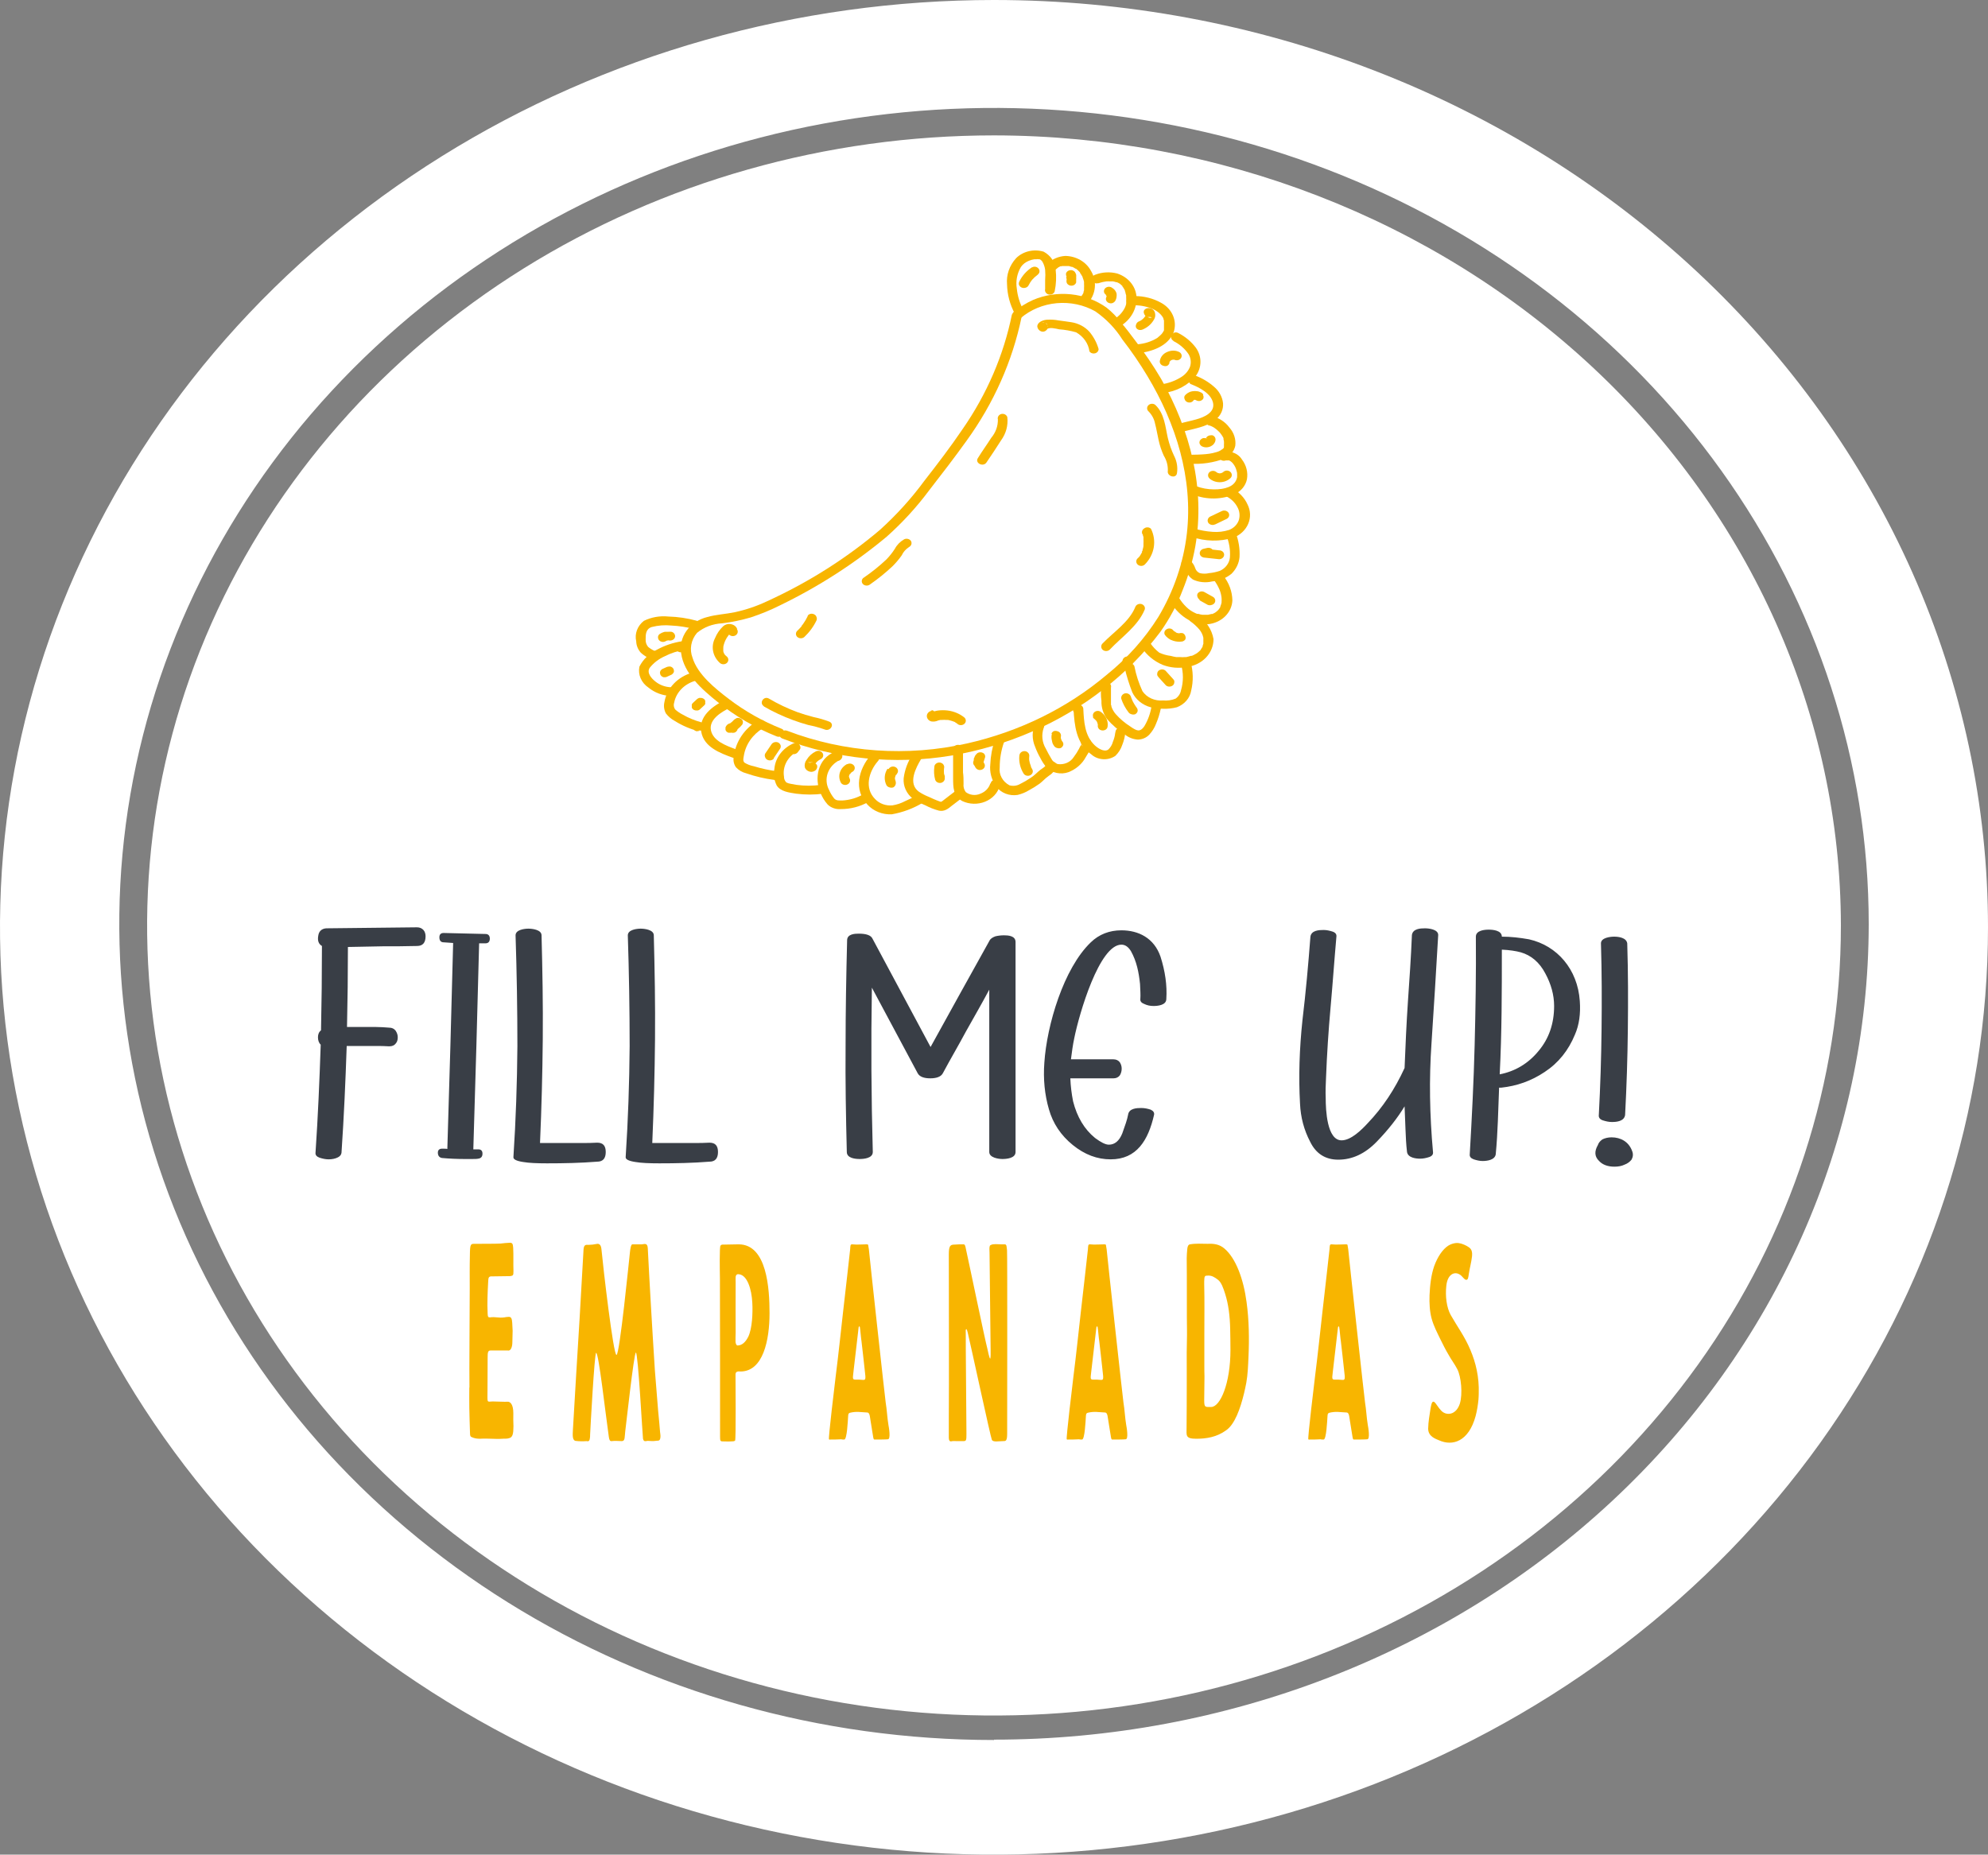 <svg width="1254" height="1170" viewBox="0 0 1254 1170" fill="none" xmlns="http://www.w3.org/2000/svg">
<rect x="0" y="0" width="1254" height="1170" fill="#808080" stroke="none"/>
<g clip-path="url(#clip0_107_86)">
<path d="M627 0C502.991 0 381.767 34.31 278.658 98.59C175.548 162.871 95.184 254.235 47.728 361.13C0.272 468.025 -12.145 585.649 12.048 699.128C36.241 812.607 95.957 916.844 183.644 998.657C271.332 1080.47 383.052 1136.19 504.679 1158.76C626.305 1181.33 752.373 1169.75 866.943 1125.47C981.512 1081.19 1079.44 1006.21 1148.33 910.009C1217.23 813.806 1254 700.702 1254 585C1254 508.177 1237.78 432.106 1206.27 361.13C1174.76 290.155 1128.58 225.665 1070.36 171.343C1012.13 117.02 943.014 73.93 866.943 44.531C790.871 15.132 709.339 0 627 0V0ZM627 1097.69C517.872 1097.69 411.195 1067.5 320.459 1010.93C229.722 954.368 159.002 873.967 117.24 779.899C75.479 685.832 64.552 582.323 85.842 482.462C107.132 382.6 159.682 290.872 236.847 218.875C314.012 146.879 412.326 97.849 519.357 77.986C626.388 58.122 737.329 68.317 838.149 107.281C938.97 146.245 1025.14 212.228 1085.77 296.886C1146.4 381.545 1178.76 481.076 1178.76 582.894C1178.69 719.387 1120.53 850.268 1017.06 946.761C913.597 1043.25 773.293 1097.46 627 1097.46V1097.69Z" fill="white"/>
<path d="M627.001 85.41C521.346 85.41 418.063 114.642 330.213 169.409C242.364 224.176 173.894 302.019 133.461 393.093C93.028 484.167 82.449 584.383 103.062 681.067C123.674 777.751 174.552 866.561 249.262 936.266C323.972 1005.97 419.158 1053.44 522.783 1072.67C626.409 1091.9 733.819 1082.03 831.432 1044.31C929.045 1006.59 1012.48 942.702 1071.18 860.737C1129.87 778.773 1161.21 682.408 1161.21 583.83C1161.01 451.698 1104.66 325.031 1004.52 231.599C904.381 138.167 768.62 85.596 627.001 85.41V85.41Z" fill="white"/>
<path d="M638.346 198.177C633.147 223.945 622.561 248.575 607.157 270.744C599.591 281.941 591.332 292.718 583.015 303.392C574.842 314.52 565.458 324.879 555.004 334.313C533.836 352.252 509.955 367.367 484.079 379.203C477.574 382.305 470.667 384.66 463.518 386.214C457.743 387.417 451.678 387.679 446.191 389.248C440.807 390.556 436.144 393.617 433.096 397.845C430.048 402.074 428.829 407.172 429.673 412.164C431.348 424.773 442.726 434.923 452.776 442.928C463.825 451.827 476.334 459.117 489.855 464.536C493.436 466.001 496.612 461.188 492.974 459.723C481.044 454.963 469.92 448.692 459.937 441.097C450.87 434.191 440.012 425.401 436.835 414.937C435.828 412.314 435.559 409.505 436.054 406.764C436.548 404.024 437.789 401.438 439.665 399.241C444.025 395.623 449.642 393.495 455.548 393.225C461.646 392.474 467.657 391.231 473.51 389.51C479.905 387.415 486.104 384.861 492.05 381.871C516.43 370.049 539.058 355.475 559.393 338.498C569.338 329.614 578.277 319.852 586.077 309.356C594.22 298.892 602.248 288.428 609.756 277.964C626.876 254.287 638.653 227.775 644.41 199.956C645.103 196.45 639.097 194.724 638.634 198.491L638.346 198.177Z" fill="#F8B500"/>
<path d="M643.774 200.741C649.995 195.377 658.011 192.043 666.556 191.266C675.101 190.49 683.688 192.314 690.961 196.451C697.859 201.268 703.631 207.279 707.941 214.135C713.677 221.53 718.941 229.216 723.709 237.155C741.96 267.448 752.587 301.979 748.659 336.563C746.515 355.023 740.393 372.924 730.639 389.249C722.009 402.997 710.946 415.37 697.892 425.872C673.12 446.732 642.917 461.564 610.103 468.984C572.32 477.541 532.492 474.75 496.612 461.031C492.973 459.619 489.797 464.484 493.493 465.897C527.077 478.882 564.135 482.631 600.053 476.675C635.562 470.628 668.677 456.189 696.044 434.819C709.748 424.237 721.829 412.043 731.968 398.562C737.764 390.379 742.457 381.596 745.945 372.402C749.597 363.431 752.285 354.163 753.973 344.725C760.326 308.101 750.796 271.477 732.43 239.039C727.503 230.701 722.046 222.63 716.085 214.867C713.197 210.995 710.309 207.124 707.017 203.357C704.452 199.91 701.404 196.78 697.95 194.044C691.503 189.432 683.768 186.534 675.609 185.675C667.449 184.816 659.187 186.029 651.745 189.178C647.304 191.168 643.201 193.723 639.558 196.764C636.613 199.223 641.002 203.2 643.948 200.741H643.774Z" fill="#F8B500"/>
<path d="M645.277 195.09C643.176 191.035 641.867 186.68 641.407 182.219C640.607 177.505 641.498 172.681 643.948 168.459C645.169 166.686 646.964 165.298 649.089 164.483C650.178 164.043 651.322 163.727 652.496 163.541H653.825C654.222 163.441 654.641 163.441 655.038 163.541H655.731L656.366 163.855C656.77 163.855 655.846 163.437 656.366 163.855L657.175 164.588C657.752 165.163 657.175 164.117 657.175 164.588L657.637 165.268C658.49 166.809 659.037 168.473 659.254 170.186C659.434 172.38 659.434 174.584 659.254 176.778C659.254 177.877 659.254 178.976 659.254 180.074V180.598C659.254 181.487 659.254 180.074 659.254 180.911C659.254 181.749 659.254 181.853 659.254 182.324C659.057 183.045 659.176 183.807 659.585 184.45C659.994 185.094 660.662 185.569 661.449 185.777C662.237 185.971 663.079 185.877 663.791 185.515C664.504 185.153 665.032 184.552 665.261 183.841C666.221 179.308 666.435 174.671 665.896 170.081C665.752 167.78 664.988 165.547 663.668 163.576C662.349 161.606 660.516 159.959 658.33 158.78C655.321 157.86 652.082 157.751 649.007 158.467C645.931 159.182 643.151 160.69 641.003 162.809C636.752 167.438 634.678 173.394 635.227 179.394C635.366 185.817 637.041 192.136 640.137 197.915C641.927 201.159 647.298 198.334 645.508 195.09H645.277Z" fill="#F8B500"/>
<path d="M665.779 170.133L666.761 169.349C666.881 169.214 667.016 169.091 667.165 168.982V168.982L667.685 168.616L668.667 168.093C668.667 168.093 669.88 167.622 669.129 168.093L669.995 167.831H670.919H671.324C672.075 167.831 670.688 167.831 671.324 167.831H673.114C673.403 167.831 674.038 167.831 673.114 167.831H674.212C674.805 167.958 675.385 168.133 675.944 168.354C676.349 168.354 675.482 168.093 675.944 168.354H676.349L677.33 168.825L678.081 169.296C678.081 169.296 679.063 169.976 678.485 169.296L679.987 170.552C680.441 170.963 680.865 171.4 681.258 171.86V172.121L681.893 173.063L682.875 174.685C682.875 175.313 682.875 174.371 682.875 174.999C683.035 175.339 683.17 175.689 683.279 176.045C683.506 176.642 683.68 177.255 683.799 177.877C683.799 177.877 683.799 178.923 683.799 178.243C683.799 178.609 683.799 178.975 683.799 179.342C683.857 180.056 683.857 180.773 683.799 181.487C683.827 181.643 683.827 181.802 683.799 181.958C683.799 182.272 683.799 181.434 683.799 181.958C683.826 182.323 683.826 182.69 683.799 183.056C683.718 183.448 683.602 183.833 683.453 184.207V184.678C683.453 185.411 683.741 184.207 683.453 184.678C683.079 185.444 682.635 186.179 682.124 186.876C681.718 187.524 681.605 188.29 681.81 189.012C682.014 189.734 682.52 190.357 683.221 190.747C683.944 191.111 684.795 191.205 685.593 191.01C686.391 190.814 687.073 190.345 687.495 189.701C689.47 186.876 690.566 183.62 690.668 180.277C690.769 176.934 689.873 173.628 688.073 170.709C686.586 167.984 684.303 165.68 681.473 164.047C678.642 162.415 675.372 161.516 672.017 161.448C667.77 161.699 663.786 163.401 660.87 166.209C658.098 168.825 662.487 172.802 665.259 170.186L665.779 170.133Z" fill="#F8B500"/>
<path d="M692.984 178.662C693.89 178.353 694.816 178.091 695.756 177.877L697.893 177.511C698.7 177.459 699.511 177.459 700.319 177.511H701.416C700.838 177.511 701.878 177.511 702.051 177.511C702.758 177.636 703.453 177.811 704.13 178.034C704.593 178.034 703.726 178.034 704.13 178.034H704.535L705.632 178.557L706.441 179.028C706.441 179.028 706.903 179.394 706.441 179.028C706.989 179.472 707.51 179.944 708 180.441V180.702C707.654 180.336 708 180.702 708 180.702L708.52 181.382L709.56 183.161C709.56 183.528 709.56 182.743 709.56 183.161C709.535 183.282 709.535 183.407 709.56 183.528L709.906 184.469C709.906 185.097 710.253 185.725 710.368 186.353C710.484 186.981 710.368 185.934 710.368 186.353V186.719C710.397 187.067 710.397 187.417 710.368 187.765C710.426 188.427 710.426 189.092 710.368 189.754C710.368 190.225 710.368 189.335 710.368 189.754C710.368 190.172 710.368 190.015 710.368 190.12C710.43 190.748 710.41 191.38 710.31 192.003C710.121 192.718 709.87 193.418 709.56 194.096C708.156 196.942 705.919 199.385 703.091 201.159C702.391 201.551 701.882 202.169 701.667 202.888C701.453 203.607 701.549 204.374 701.936 205.031C702.144 205.351 702.42 205.63 702.748 205.853C703.075 206.076 703.448 206.238 703.845 206.33C704.242 206.423 704.655 206.443 705.061 206.391C705.467 206.338 705.857 206.214 706.21 206.025C709.635 204.052 712.426 201.297 714.302 198.036C716.177 194.776 717.072 191.125 716.895 187.452C716.727 184.151 715.479 180.97 713.309 178.314C711.138 175.659 708.144 173.649 704.708 172.54C700.167 171.363 695.319 171.622 690.962 173.273C690.183 173.492 689.524 173.969 689.117 174.609C688.71 175.25 688.585 176.006 688.767 176.726C688.874 177.082 689.058 177.415 689.308 177.705C689.558 177.996 689.87 178.239 690.225 178.419C690.58 178.599 690.971 178.713 691.375 178.755C691.779 178.797 692.189 178.765 692.579 178.662H692.984Z" fill="#F8B500"/>
<path d="M715.68 192.579C719.829 192.6 723.917 193.477 727.636 195.143C729.041 195.82 730.325 196.684 731.448 197.706C732.456 198.614 733.277 199.677 733.873 200.845C733.905 200.984 733.905 201.126 733.873 201.264C733.873 200.741 733.873 201.264 733.873 201.264L734.22 202.153C734.22 202.467 734.22 202.729 734.22 203.043C734.22 203.357 734.22 203.357 734.22 203.514C734.22 203.671 734.22 202.991 734.22 203.514C734.22 204.037 734.22 204.822 734.22 205.502C734.22 206.182 734.22 205.816 734.22 205.92C734.22 206.025 734.22 205.45 734.22 205.92C734.253 206.269 734.253 206.619 734.22 206.967C734.246 207.315 734.246 207.665 734.22 208.013V208.432C734.22 208.85 734.22 208.066 734.22 208.432C733.872 209.105 733.467 209.752 733.007 210.368L732.661 210.786C732.661 211.152 732.949 210.472 732.661 210.786L731.852 211.571C731.286 212.122 730.688 212.646 730.062 213.141C726.26 215.502 721.836 216.91 717.24 217.221C716.426 217.259 715.657 217.569 715.081 218.091C714.505 218.613 714.163 219.31 714.121 220.047C714.121 220.796 714.449 221.515 715.034 222.045C715.619 222.574 716.413 222.872 717.24 222.872C726.712 221.983 736.877 218.32 740.342 209.53C741.477 206.099 741.321 202.423 739.899 199.08C738.477 195.737 735.87 192.917 732.487 191.062C727.441 188.23 721.616 186.743 715.68 186.771C711.695 186.771 711.695 192.317 715.68 192.422V192.579Z" fill="#F8B500"/>
<path d="M740.112 215.129C744.054 217.073 747.361 219.924 749.699 223.395C751.145 225.794 751.498 228.611 750.681 231.243C749.64 234.013 747.607 236.388 744.905 237.992C741.122 240.345 736.796 241.884 732.257 242.492C731.462 242.688 730.784 243.161 730.373 243.808C729.962 244.455 729.85 245.223 730.062 245.945C730.304 246.651 730.831 247.248 731.538 247.616C732.244 247.985 733.079 248.098 733.874 247.933C737.923 247.46 741.826 246.253 745.349 244.383C748.872 242.513 751.942 240.02 754.377 237.051C756.241 234.42 757.231 231.36 757.231 228.235C757.231 225.109 756.241 222.049 754.377 219.419C751.522 215.582 747.727 212.395 743.288 210.106C739.881 208.222 736.762 213.088 740.169 214.972L740.112 215.129Z" fill="#F8B500"/>
<path d="M750.739 242.178C756.515 244.323 763.908 248.195 765.179 254.159C766.449 260.124 759.807 263.158 754.378 264.623C750.855 265.617 747.216 266.297 743.693 267.344C740.17 268.39 741.498 273.884 745.31 272.576C752.588 270.431 760.789 269.593 766.738 264.832C768.362 263.535 769.634 261.916 770.455 260.101C771.276 258.287 771.625 256.325 771.474 254.368C771.037 250.355 768.98 246.629 765.698 243.904C762.239 240.89 758.183 238.494 753.743 236.841C753.03 236.501 752.202 236.415 751.422 236.599C750.642 236.783 749.966 237.224 749.527 237.835C749.12 238.484 749.007 239.25 749.212 239.972C749.417 240.694 749.923 241.316 750.624 241.707L750.739 242.178Z" fill="#F8B500"/>
<path d="M761.539 268.181C762.246 268.282 762.941 268.44 763.618 268.652C764.138 268.652 763.271 268.652 763.618 268.652L764.196 268.913L765.466 269.541C766.803 270.403 768.024 271.404 769.105 272.523C770.181 273.698 771.075 275.001 771.762 276.395C771.762 276.395 771.762 277.023 771.762 277.18C771.892 277.52 771.988 277.87 772.05 278.226C772.083 278.417 772.083 278.611 772.05 278.802C772.05 279.273 772.05 278.435 772.05 278.802C772.111 279.236 772.111 279.675 772.05 280.11C772.05 279.796 772.05 280.371 772.05 280.424C772.076 280.737 772.076 281.052 772.05 281.365C772.05 281.941 772.05 281.365 772.05 281.365C772.039 281.505 772.039 281.645 772.05 281.784V282.202C772.05 282.202 771.531 282.83 772.05 282.516L771.53 282.987C771.29 283.24 771.018 283.469 770.722 283.667C771.184 283.301 770.318 283.667 770.202 283.981L769.22 284.504C768.705 284.761 768.163 284.971 767.603 285.132L765.062 285.812C763.6 286.136 762.113 286.364 760.615 286.493C757.207 286.807 753.742 286.859 750.334 286.911C749.587 287.004 748.903 287.338 748.407 287.853C747.912 288.368 747.639 289.027 747.639 289.71C747.639 290.393 747.912 291.053 748.407 291.567C748.903 292.082 749.587 292.417 750.334 292.509C757.887 293.026 765.468 291.915 772.455 289.266C774.202 288.486 775.723 287.346 776.896 285.938C778.07 284.529 778.863 282.892 779.212 281.156C779.678 277.062 778.351 272.966 775.516 269.75C772.83 266.06 768.704 263.425 763.964 262.373C763.176 262.179 762.335 262.273 761.622 262.635C760.909 262.997 760.381 263.598 760.153 264.309C759.938 265.024 760.042 265.786 760.442 266.431C760.841 267.077 761.505 267.555 762.29 267.762L761.539 268.181Z" fill="#F8B500"/>
<path d="M773.321 290.469C772.859 290.469 773.841 290.469 774.014 290.469C774.187 290.469 774.361 290.469 774.534 290.469H774.938C774.938 290.469 775.574 290.469 774.938 290.469C774.303 290.469 775.342 290.469 775.342 290.469C776.458 291.027 777.393 291.838 778.057 292.823C779.017 294.103 779.684 295.544 780.021 297.061C780.243 297.669 780.36 298.304 780.367 298.945V300.2C780.395 300.356 780.395 300.515 780.367 300.671C780.367 300.671 780.367 300.671 780.367 300.985C780.147 302.307 779.568 303.559 778.68 304.628C777.793 305.697 776.626 306.548 775.285 307.107C774.692 307.383 774.074 307.61 773.437 307.787C772.507 308.045 771.562 308.255 770.607 308.415C768.966 308.662 767.302 308.767 765.64 308.728C761.813 308.713 758.026 308.02 754.493 306.688C753.696 306.496 752.848 306.597 752.134 306.97C751.42 307.342 750.897 307.956 750.681 308.676C750.484 309.397 750.603 310.159 751.012 310.802C751.421 311.446 752.088 311.921 752.875 312.129C756.982 313.727 761.416 314.521 765.885 314.458C770.354 314.395 774.758 313.476 778.808 311.763C780.798 310.837 782.53 309.513 783.871 307.89C785.212 306.267 786.127 304.389 786.547 302.398C787.316 297.998 786.178 293.499 783.371 289.841C782.121 287.803 780.098 286.244 777.676 285.455C775.254 284.666 772.599 284.7 770.202 285.551C769.569 285.959 769.126 286.567 768.962 287.255C768.797 287.943 768.923 288.663 769.313 289.272C769.703 289.881 770.331 290.336 771.072 290.547C771.814 290.759 772.616 290.713 773.321 290.417V290.469Z" fill="#F8B500"/>
<path d="M773.322 313.019C776.412 314.515 778.899 316.859 780.426 319.716C781.913 322.272 782.284 325.242 781.465 328.034C781.005 329.426 780.212 330.71 779.145 331.795C778.077 332.88 776.76 333.739 775.286 334.313C771.956 335.386 768.41 335.796 764.89 335.516C760.958 335.258 757.077 334.555 753.338 333.423C749.526 332.272 747.909 337.713 751.663 338.655C760.103 341.61 769.413 341.813 778 339.231C780.122 338.408 782.041 337.209 783.644 335.705C785.247 334.201 786.503 332.422 787.337 330.473C788.171 328.523 788.566 326.443 788.5 324.353C788.434 322.263 787.908 320.206 786.952 318.303C784.983 313.865 781.396 310.172 776.787 307.839C773.264 306.165 770.088 310.978 773.611 312.705L773.322 313.019Z" fill="#F8B500"/>
<path d="M773.495 337.661C775.375 342.129 776.163 346.913 775.805 351.683C775.634 353.456 774.965 355.161 773.864 356.634C772.762 358.108 771.264 359.304 769.51 360.107C767.297 360.858 764.988 361.351 762.637 361.572C760.743 362.015 758.756 362.015 756.862 361.572C756.166 361.286 755.547 360.867 755.048 360.343C754.549 359.819 754.183 359.203 753.974 358.537C753.341 356.549 752.147 354.746 750.508 353.305C749.911 352.805 749.127 352.527 748.314 352.527C747.5 352.527 746.717 352.805 746.119 353.305C745.537 353.843 745.211 354.566 745.211 355.319C745.211 356.073 745.537 356.796 746.119 357.334C747.27 358.39 748.122 359.682 748.602 361.101C749.408 362.896 750.747 364.454 752.472 365.6C756.208 367.359 760.534 367.788 764.601 366.804C769.13 366.432 773.405 364.743 776.787 361.99C779.714 359.108 781.501 355.428 781.87 351.526C782.184 346.193 781.32 340.857 779.329 335.83C778.971 335.303 778.432 334.897 777.796 334.674C777.159 334.451 776.459 334.424 775.803 334.596C775.147 334.768 774.572 335.131 774.165 335.628C773.759 336.125 773.544 336.729 773.553 337.348L773.495 337.661Z" fill="#F8B500"/>
<path d="M765.812 365.966C767.204 367.871 768.366 369.906 769.278 372.036C769.96 373.72 770.387 375.48 770.548 377.268C770.605 378.069 770.605 378.873 770.548 379.674C770.548 380.459 770.548 379.099 770.548 379.674C770.548 380.25 770.548 379.988 770.548 380.145L770.202 381.453C770.102 381.795 769.967 382.128 769.798 382.447C769.798 382.866 770.144 381.819 769.798 382.447C769.818 382.586 769.818 382.727 769.798 382.866C769.627 383.19 769.434 383.505 769.22 383.807C769.22 383.807 768.296 384.958 768.816 384.435C768.36 384.943 767.857 385.416 767.314 385.848C767.314 385.848 766.332 386.528 766.967 386.162L765.812 386.842L764.773 387.313C764.022 387.679 765.119 387.313 764.253 387.313L762 387.836H758.477C757.726 387.836 758.939 387.836 758.477 387.836C758.015 387.836 756.745 387.522 755.878 387.261H755.07L753.799 386.685C751.786 385.758 749.969 384.518 748.428 383.023C746.505 381.196 744.872 379.136 743.576 376.901C743.126 376.327 742.455 375.927 741.695 375.778C740.935 375.629 740.141 375.742 739.469 376.096C738.796 376.449 738.294 377.018 738.06 377.689C737.827 378.361 737.878 379.088 738.205 379.727C742.883 387.365 751.431 394.638 761.827 393.8C765.979 393.413 769.837 391.68 772.691 388.921C775.546 386.162 777.205 382.563 777.364 378.785C777.269 373.139 775.252 367.657 771.588 363.089C769.393 360.054 764.022 363.089 766.217 365.914L765.812 365.966Z" fill="#F8B500"/>
<path d="M750.739 391.864C752.89 393.391 754.829 395.148 756.514 397.096C757.796 398.639 758.666 400.43 759.056 402.328C759.023 402.519 759.023 402.713 759.056 402.904C759.056 403.689 759.056 402.328 759.056 402.904C759.086 403.287 759.086 403.672 759.056 404.055C759.084 404.491 759.084 404.927 759.056 405.363C759.056 404.63 759.056 405.886 759.056 406.148C758.947 406.521 758.812 406.888 758.651 407.246V407.77C758.94 407.09 758.651 407.77 758.651 407.77L758.131 408.711L757.727 409.287C757.727 409.287 757.034 410.124 757.727 409.601C757.195 410.196 756.616 410.756 755.994 411.275L754.955 412.112C755.532 411.694 754.955 412.112 754.955 412.112L754.32 412.478C753.524 412.948 752.694 413.367 751.836 413.734C751.836 413.734 750.97 414.048 751.836 413.734H751.258L749.584 414.205L748.255 414.519H747.447C747.447 414.519 746.465 414.519 747.447 414.519C746.41 414.623 745.364 414.623 744.328 414.519H741.96C741.382 414.519 742.653 414.519 741.96 414.519C740.805 414.355 739.665 414.11 738.552 413.786C736.018 413.476 733.559 412.786 731.275 411.746C728.997 409.981 727.047 407.897 725.499 405.572C723.362 402.485 717.991 405.572 720.128 408.398C723.209 413.219 727.845 417.071 733.412 419.437C738.281 421.299 743.666 421.756 748.833 420.745C753.475 420.116 757.712 417.993 760.767 414.764C763.822 411.536 765.49 407.418 765.466 403.166C764.943 400.127 763.759 397.212 761.985 394.59C760.21 391.968 757.88 389.69 755.128 387.888C754.531 387.388 753.747 387.11 752.933 387.11C752.12 387.11 751.336 387.388 750.739 387.888C750.16 388.417 749.836 389.132 749.836 389.876C749.836 390.621 750.16 391.335 750.739 391.864V391.864Z" fill="#F8B500"/>
<path d="M744.962 419.019C746.55 424.418 746.55 430.1 744.962 435.499C744.585 437.567 743.37 439.432 741.555 440.731C739.077 441.745 736.346 442.142 733.642 441.882C731.087 442.114 728.511 441.687 726.212 440.65C723.913 439.613 721.984 438.009 720.647 436.022C718.311 430.979 716.607 425.714 715.565 420.327C715.323 419.621 714.796 419.024 714.089 418.655C713.382 418.286 712.548 418.173 711.753 418.338H713.197L714.525 419.019C714.987 419.385 714.987 420.013 714.525 419.019C714.499 418.653 714.499 418.286 714.525 417.92C714.525 417.92 714.121 416.716 714.525 417.449C714.468 417.296 714.468 417.131 714.525 416.978L709.212 418.966L708.403 417.711C708.725 418.279 709.255 418.729 709.901 418.984C710.547 419.24 711.271 419.285 711.951 419.113C712.63 418.941 713.222 418.561 713.628 418.039C714.034 417.516 714.229 416.883 714.179 416.246C714.038 415.738 713.76 415.271 713.37 414.885C712.925 414.517 712.373 414.272 711.779 414.177C711.185 414.083 710.574 414.143 710.017 414.352C709.459 414.56 708.979 414.908 708.632 415.355C708.285 415.801 708.085 416.328 708.056 416.873C708.033 418.067 708.248 419.255 708.692 420.379C709.327 422.419 710.771 423.832 713.254 423.466L709.443 421.478C710.688 426.655 712.289 431.758 714.236 436.755C715.285 438.994 716.862 440.998 718.858 442.625C720.854 444.252 723.219 445.463 725.788 446.173C728.377 446.848 731.064 447.166 733.758 447.114C736.664 447.221 739.569 446.903 742.363 446.173C744.733 445.279 746.807 443.846 748.386 442.013C749.965 440.18 750.994 438.008 751.373 435.709C752.838 429.571 752.68 423.207 750.911 417.135C750.554 416.608 750.015 416.202 749.378 415.979C748.741 415.756 748.041 415.729 747.386 415.901C746.73 416.073 746.155 416.436 745.748 416.933C745.342 417.43 745.127 418.034 745.136 418.652L744.962 419.019Z" fill="#F8B500"/>
<path d="M726.367 445.44C725.714 449.871 724.189 454.159 721.862 458.101C721.111 459.2 719.956 460.613 718.396 460.77C716.837 460.927 714.527 459.409 713.14 458.415C709.652 456.205 706.522 453.563 703.842 450.567C702.593 449.134 701.653 447.501 701.069 445.754C701.069 445.388 701.069 445.021 700.781 444.655C700.492 444.289 700.781 444.655 700.781 444.655V442.719C700.781 441.045 700.781 439.301 700.781 437.487C700.781 436.65 700.781 435.865 700.781 435.028C700.781 434.191 700.781 434.4 700.781 434.087C700.781 433.773 700.781 434.087 700.781 433.773C700.781 433.459 700.781 434.453 700.781 433.773C700.977 433.052 700.859 432.29 700.45 431.646C700.041 431.003 699.373 430.527 698.586 430.32C697.797 430.125 696.956 430.22 696.243 430.582C695.53 430.944 695.003 431.545 694.774 432.255C694.312 435.521 694.312 438.826 694.774 442.091C694.618 446.165 695.848 450.183 698.297 453.602C701.615 457.404 705.503 460.768 709.848 463.595C712.057 465.343 714.835 466.391 717.761 466.577C719.112 466.545 720.442 466.258 721.665 465.736C722.888 465.213 723.977 464.466 724.865 463.543C726.77 461.504 728.239 459.162 729.197 456.636C730.52 453.535 731.525 450.33 732.2 447.062C732.382 446.342 732.257 445.586 731.85 444.945C731.443 444.305 730.784 443.828 730.005 443.609C729.209 443.417 728.361 443.518 727.646 443.89C726.932 444.263 726.41 444.876 726.193 445.597L726.367 445.44Z" fill="#F8B500"/>
<path d="M709.327 464.327L709.674 462.653L703.552 461.921C703.327 463.997 702.803 466.037 701.992 467.99C701.528 469.817 700.531 471.497 699.104 472.855C696.39 474.739 692.347 471.861 690.557 470.187C684.146 464.17 683.741 455.067 683.337 447.219C683.321 446.609 683.088 446.021 682.673 445.541C682.258 445.061 681.682 444.716 681.032 444.557C680.382 444.398 679.693 444.434 679.068 444.659C678.442 444.884 677.914 445.287 677.562 445.806L677.099 446.539C676.773 447.178 676.721 447.904 676.955 448.576C677.189 449.247 677.691 449.816 678.363 450.169C679.036 450.523 679.829 450.637 680.589 450.487C681.349 450.338 682.02 449.938 682.471 449.364L682.933 448.684L677.157 447.219C677.735 457.683 678.832 469.088 688.362 475.89C690.337 477.688 692.967 478.775 695.761 478.949C698.556 479.122 701.324 478.37 703.552 476.832C705.561 474.881 707.043 472.535 707.883 469.978C708.938 467.385 709.599 464.675 709.847 461.921C710.194 458.781 704.418 458.049 703.725 461.188L703.378 462.862C703.196 463.583 703.321 464.339 703.728 464.979C704.135 465.619 704.794 466.097 705.573 466.315C706.369 466.494 707.21 466.386 707.92 466.016C708.631 465.645 709.156 465.04 709.385 464.327H709.327Z" fill="#F8B500"/>
<path d="M683.05 470.553C682.776 470.436 682.544 470.251 682.381 470.02C682.217 469.788 682.129 469.52 682.126 469.245C682.126 469.559 682.126 469.559 682.126 469.245C682.126 468.932 682.126 470.03 681.722 470.397C681.317 470.763 680.971 471.757 680.624 472.385C679.655 474.203 678.535 475.952 677.274 477.617C676.286 479.196 674.788 480.464 672.981 481.249C671.174 482.035 669.146 482.301 667.167 482.012C666.267 481.72 665.443 481.262 664.747 480.668C664.051 480.074 663.499 479.355 663.124 478.558C661.911 476.57 660.756 474.477 659.717 472.332C658.53 470.347 657.796 468.167 657.558 465.92C657.32 463.673 657.582 461.406 658.33 459.252C658.704 458.593 658.792 457.83 658.579 457.114C658.365 456.399 657.865 455.781 657.175 455.381C656.468 455.015 655.632 454.915 654.844 455.1C654.056 455.286 653.38 455.743 652.959 456.375C650.878 461.13 650.878 466.426 652.959 471.181C653.871 473.645 654.991 476.041 656.309 478.349C657.339 480.434 658.638 482.401 660.179 484.209C661.875 485.898 664.096 487.082 666.55 487.605C669.004 488.128 671.575 487.966 673.924 487.139C678.735 485.274 682.634 481.89 684.898 477.617C686.92 474.216 691.02 468.827 686.4 465.74C686.052 465.552 685.666 465.429 685.264 465.377C684.863 465.325 684.455 465.346 684.062 465.439C683.67 465.531 683.302 465.694 682.98 465.916C682.657 466.138 682.386 466.416 682.184 466.734C681.78 467.375 681.669 468.133 681.874 468.846C682.079 469.56 682.584 470.173 683.281 470.553H683.05Z" fill="#F8B500"/>
<path d="M660.12 482.011C659.485 483.738 657.521 484.68 656.077 485.778C654.633 486.877 652.554 489.179 650.302 490.592C648.05 492.126 645.675 493.508 643.198 494.725C642.233 495.245 641.158 495.574 640.044 495.691C638.929 495.808 637.799 495.711 636.729 495.405C634.607 494.264 632.899 492.587 631.812 490.58C630.724 488.573 630.306 486.323 630.607 484.104C630.601 478.635 631.537 473.198 633.379 467.99C634.592 464.484 628.586 462.758 627.604 466.472C625.872 471.566 624.882 476.843 624.658 482.168C624.117 487.116 625.462 492.083 628.47 496.242C629.906 498.208 631.944 499.751 634.335 500.68C636.726 501.61 639.365 501.886 641.927 501.474C644.504 500.86 646.945 499.851 649.147 498.492C651.462 497.254 653.682 495.873 655.789 494.359C657.81 492.842 659.369 490.906 661.564 489.441C663.772 488.078 665.449 486.119 666.358 483.843C667.629 480.389 661.68 478.924 660.582 482.325L660.12 482.011Z" fill="#F8B500"/>
<path d="M624.658 494.254C624.227 495.678 623.448 496.996 622.378 498.11C621.308 499.224 619.975 500.106 618.478 500.689C616.979 501.372 615.29 501.637 613.625 501.451C611.959 501.265 610.392 500.636 609.122 499.643C608.04 498.085 607.572 496.241 607.793 494.411C607.793 492.004 607.793 489.65 607.447 487.243C607.447 482.378 607.447 477.46 607.447 472.594C607.447 468.984 601.324 468.984 601.209 472.594C601.209 478.611 601.209 484.627 601.209 490.696C601.209 496.765 601.209 502.102 606.985 505.346C609.199 506.395 611.647 506.975 614.144 507.043C616.642 507.111 619.124 506.665 621.404 505.738C623.683 504.812 625.701 503.428 627.305 501.693C628.909 499.957 630.058 497.915 630.665 495.719C631.646 492.161 625.64 490.487 624.889 494.202L624.658 494.254Z" fill="#F8B500"/>
<path d="M603.576 498.335L597.339 503.096L594.509 505.294C593.758 505.817 593.7 505.922 592.891 505.66C590.35 504.771 587.867 503.62 585.441 502.521C583.404 501.695 581.468 500.678 579.665 499.486C572.388 494.254 577.759 484.314 581.167 478.559L575.796 475.681L574.525 477.983C572.735 481.227 578.106 484.052 579.896 480.808L581.167 478.559C582.957 475.315 577.644 472.49 575.796 475.681C572.669 480.333 570.698 485.546 570.02 490.958C569.819 493.37 570.235 495.791 571.237 498.033C572.239 500.274 573.799 502.276 575.796 503.881C578.237 505.519 580.871 506.905 583.65 508.014C586.372 509.468 589.282 510.611 592.314 511.415C595.664 512.095 598.089 510.212 600.284 508.381L608.081 502.416C608.646 501.881 608.961 501.169 608.961 500.428C608.961 499.688 608.646 498.975 608.081 498.44C607.484 497.94 606.7 497.662 605.886 497.662C605.073 497.662 604.289 497.94 603.692 498.44L603.576 498.335Z" fill="#F8B500"/>
<path d="M578.973 501.579C576.258 502.887 573.486 504.247 570.714 505.503C568.304 506.771 565.663 507.639 562.917 508.067C560.877 508.259 558.817 507.998 556.914 507.305C555.012 506.612 553.325 505.508 552.001 504.09C545.128 497.237 547.958 486.93 553.676 480.285C554.241 479.75 554.556 479.037 554.556 478.297C554.556 477.556 554.241 476.844 553.676 476.309C553.092 475.785 552.303 475.491 551.481 475.491C550.659 475.491 549.87 475.785 549.286 476.309C541.489 485.36 538.255 498.335 547.265 507.7C549.122 509.7 551.465 511.284 554.11 512.328C556.755 513.371 559.631 513.847 562.512 513.717C569.514 512.485 576.171 509.995 582.092 506.392C585.673 504.718 582.496 499.853 578.973 501.527V501.579Z" fill="#F8B500"/>
<path d="M544.549 501.056C540.634 503.34 536.143 504.69 531.497 504.98C529.36 504.98 527.396 505.241 526.068 503.567C524.79 501.948 523.742 500.191 522.949 498.335C521.189 495.021 520.897 491.223 522.132 487.72C523.367 484.218 526.036 481.276 529.591 479.5L525.028 477.826V476.832L525.837 475.576L527.223 474.844H528.32C524.508 473.64 522.891 479.082 526.645 480.076C527.284 480.242 527.96 480.25 528.603 480.098C529.246 479.946 529.832 479.639 530.299 479.211C530.766 478.783 531.097 478.248 531.257 477.664C531.417 477.079 531.4 476.466 531.208 475.89C531.069 475.482 530.831 475.107 530.513 474.793C530.194 474.478 529.802 474.232 529.365 474.072C528.928 473.912 528.458 473.841 527.987 473.866C527.517 473.891 527.058 474.011 526.645 474.216C515.671 478.663 513.535 491.167 517.635 500.376C518.68 502.967 520.182 505.387 522.082 507.543C523.113 508.547 524.381 509.328 525.791 509.826C527.201 510.324 528.717 510.528 530.226 510.421C536.412 510.451 542.48 508.891 547.726 505.921C551.076 503.986 547.726 499.12 544.549 501.108V501.056Z" fill="#F8B500"/>
<path d="M517.752 495.144C512.697 495.823 507.559 495.823 502.505 495.144L498.75 494.463C497.799 494.328 496.881 494.045 496.036 493.626C495.018 492.614 494.479 491.28 494.534 489.912C494.033 486.865 494.533 483.753 495.971 480.962C497.409 478.171 499.721 475.825 502.62 474.216C501.465 472.803 500.31 471.443 499.097 470.082L497.942 471.547C497.535 472.196 497.423 472.962 497.627 473.684C497.832 474.406 498.338 475.028 499.039 475.419C499.758 475.774 500.599 475.869 501.392 475.685C502.186 475.5 502.872 475.05 503.313 474.425L504.468 472.908C505.97 471.024 503.429 467.676 500.945 468.774C497.456 470.222 494.459 472.49 492.265 475.342C490.071 478.195 488.761 481.527 488.47 484.994C487.794 488.534 488.297 492.177 489.914 495.458C492.224 499.329 497.826 500.009 502.158 500.689C507.904 501.432 513.738 501.432 519.485 500.689C520.28 500.493 520.957 500.02 521.369 499.373C521.78 498.726 521.892 497.958 521.679 497.236C521.438 496.533 520.908 495.94 520.199 495.58C519.49 495.22 518.656 495.12 517.868 495.301L517.752 495.144Z" fill="#F8B500"/>
<path d="M490.201 486.563C485.193 485.916 480.262 484.847 475.473 483.372C473.408 482.986 471.447 482.24 469.697 481.174C468.427 480.128 468.946 478.297 469.177 476.937C469.712 473.396 471.07 469.999 473.16 466.968C475.251 463.938 478.027 461.344 481.306 459.357C482.019 458.975 482.534 458.353 482.74 457.627C482.946 456.901 482.825 456.131 482.404 455.485C481.982 454.84 481.295 454.373 480.494 454.186C479.692 454 478.842 454.11 478.13 454.491C473.933 456.992 470.397 460.3 467.771 464.179C465.146 468.058 463.496 472.414 462.94 476.937C462.313 479.327 462.749 481.845 464.153 483.947C465.861 485.85 468.183 487.222 470.795 487.871C476.476 489.845 482.385 491.232 488.41 492.005C488.821 492.234 489.286 492.373 489.767 492.412C490.247 492.451 490.732 492.388 491.181 492.229C491.631 492.069 492.033 491.817 492.357 491.493C492.681 491.169 492.917 490.781 493.047 490.36C493.177 489.939 493.198 489.496 493.107 489.066C493.016 488.637 492.816 488.232 492.524 487.885C492.231 487.537 491.853 487.256 491.42 487.063C490.987 486.87 490.51 486.77 490.027 486.773L490.201 486.563Z" fill="#F8B500"/>
<path d="M464.097 472.646C457.975 470.397 449.773 467.414 448.445 460.665C447.117 453.916 454.856 449.207 460.458 446.487C463.923 444.76 460.805 439.894 457.282 441.621C449.08 445.649 440.59 452.085 442.323 461.659C444.055 471.234 453.874 475.001 462.48 478.088C463.275 478.266 464.116 478.158 464.827 477.788C465.537 477.417 466.062 476.812 466.291 476.099C466.474 475.379 466.349 474.623 465.942 473.983C465.535 473.343 464.876 472.865 464.097 472.646V472.646Z" fill="#F8B500"/>
<path d="M440.011 460.874H441.513C445.094 461.188 445.614 456.218 442.322 455.642C438.248 454.544 434.361 452.942 430.77 450.881C428.968 449.98 427.316 448.852 425.861 447.533C425.416 446.883 425.134 446.152 425.034 445.393C424.934 444.634 425.019 443.864 425.283 443.138C425.911 440.002 427.468 437.08 429.788 434.684C432.107 432.288 435.102 430.508 438.452 429.534C439.034 429.211 439.482 428.723 439.728 428.146C439.974 427.569 440.004 426.935 439.814 426.341C439.624 425.747 439.224 425.225 438.675 424.857C438.127 424.489 437.46 424.294 436.777 424.302C432.201 425.596 428.118 428.027 424.993 431.32C421.868 434.614 419.828 438.636 419.104 442.928C418.534 445.328 418.859 447.83 420.028 450.044C421.534 452.031 423.506 453.693 425.803 454.91C430.35 457.763 435.384 459.92 440.704 461.293C440.993 459.409 441.224 457.578 441.513 455.747H440.011C439.194 455.747 438.409 456.037 437.826 456.556C437.243 457.074 436.908 457.78 436.892 458.52C436.892 459.269 437.221 459.988 437.806 460.517C438.391 461.047 439.184 461.345 440.011 461.345V460.874Z" fill="#F8B500"/>
<path d="M423.378 433.563C419.757 433.456 416.288 432.217 413.56 430.058C410.903 428.018 407.784 424.46 409.805 421.321C412.256 418.195 415.532 415.677 419.335 413.996C423.218 411.993 427.461 410.629 431.868 409.967L428.056 406.514L429.385 405.886C428.562 405.9 427.778 406.202 427.196 406.729C426.614 407.256 426.281 407.966 426.266 408.712C426.281 409.452 426.616 410.157 427.2 410.676C427.783 411.194 428.567 411.485 429.385 411.485C430.488 411.469 431.553 411.114 432.404 410.477C433.255 409.839 433.84 408.958 434.063 407.979C434.185 407.503 434.171 407.007 434.022 406.537C433.874 406.068 433.596 405.64 433.215 405.294C432.833 404.949 432.361 404.697 431.843 404.563C431.324 404.428 430.776 404.416 430.251 404.526C424.717 405.361 419.406 407.136 414.599 409.758C409.627 412.116 405.664 415.909 403.337 420.536C402.824 423.019 403.094 425.582 404.116 427.933C405.137 430.283 406.869 432.325 409.112 433.825C413.039 437.036 418.091 438.889 423.378 439.057C427.363 439.057 427.363 433.825 423.378 433.459V433.563Z" fill="#F8B500"/>
<path d="M413.328 410.804C411.679 410.117 410.158 409.199 408.823 408.083C407.737 406.776 407.186 405.167 407.264 403.532C407.264 400.34 407.264 396.887 411.018 395.579C415.124 394.509 419.423 394.189 423.667 394.637C428.462 394.871 433.21 395.609 437.817 396.835C438.5 396.843 439.167 396.648 439.715 396.28C440.264 395.912 440.664 395.391 440.854 394.797C441.044 394.202 441.014 393.568 440.768 392.991C440.522 392.414 440.074 391.927 439.492 391.603C433.661 389.998 427.621 389.1 421.53 388.934C416.222 388.396 410.86 389.346 406.167 391.655C404.153 393.217 402.641 395.241 401.787 397.515C400.934 399.788 400.771 402.228 401.315 404.578C401.381 407.19 402.396 409.709 404.203 411.746C405.954 413.376 408.032 414.69 410.325 415.618C413.848 417.292 417.025 412.478 413.444 410.804H413.328Z" fill="#F8B500"/>
<path d="M419.681 404.63L420.721 404.055L419.97 404.369C420.443 404.168 420.951 404.044 421.472 404.003H420.663C421.143 403.948 421.628 403.948 422.107 404.003H421.299H421.876C422.699 404.19 423.57 404.078 424.302 403.689C424.659 403.51 424.971 403.268 425.222 402.976C425.472 402.685 425.653 402.35 425.756 401.993C425.859 401.635 425.88 401.263 425.819 400.898C425.757 400.533 425.615 400.183 425.399 399.87C425.209 399.547 424.947 399.263 424.628 399.038C424.31 398.813 423.943 398.65 423.551 398.562C422.878 398.508 422.202 398.508 421.53 398.562C420.857 398.513 420.181 398.513 419.508 398.562C419.109 398.618 418.72 398.723 418.353 398.876C417.712 399.07 417.108 399.352 416.563 399.713C416.197 399.866 415.879 400.1 415.638 400.393C415.386 400.685 415.209 401.025 415.119 401.387C415.005 401.746 415.005 402.127 415.119 402.485C415.118 402.858 415.238 403.222 415.465 403.532C415.669 403.856 415.941 404.14 416.267 404.368C416.592 404.596 416.964 404.764 417.362 404.861C417.759 404.958 418.174 404.983 418.582 404.935C418.99 404.886 419.383 404.765 419.739 404.578L419.681 404.63Z" fill="#F8B500"/>
<path d="M420.952 426.814L423.608 425.611C424.272 425.204 424.777 424.618 425.052 423.937C425.166 423.578 425.166 423.197 425.052 422.838C425.053 422.466 424.933 422.102 424.706 421.791L424.244 421.216C423.854 420.874 423.378 420.622 422.858 420.483H422.049C421.487 420.499 420.936 420.624 420.432 420.85L417.775 422.053C417.433 422.24 417.138 422.49 416.909 422.786C416.633 423.064 416.452 423.41 416.389 423.78C416.243 424.134 416.243 424.524 416.389 424.878C416.388 425.251 416.508 425.615 416.735 425.925L417.197 426.5C417.587 426.843 418.063 427.094 418.584 427.233H419.45C420.001 427.216 420.537 427.072 421.009 426.814H420.952Z" fill="#F8B500"/>
<path d="M441.513 447.48L444.17 445.021C444.476 444.79 444.698 444.48 444.805 444.132C444.925 443.774 444.925 443.391 444.805 443.033C444.921 442.692 444.921 442.328 444.805 441.987C444.685 441.629 444.466 441.305 444.17 441.045L443.534 440.627C443.059 440.383 442.521 440.257 441.975 440.26H441.109C440.598 440.421 440.128 440.669 439.722 440.993L437.066 443.452C436.777 443.697 436.559 444.002 436.43 444.341C436.31 444.699 436.31 445.082 436.43 445.44C436.314 445.781 436.314 446.145 436.43 446.486C436.572 446.835 436.788 447.155 437.066 447.428L437.701 447.847C438.194 448.097 438.753 448.223 439.318 448.213H440.127C440.644 448.093 441.12 447.86 441.513 447.533V447.48Z" fill="#F8B500"/>
<path d="M462.767 456.165C462.557 456.135 462.342 456.135 462.132 456.165H461.439C460.732 456.21 460.044 456.389 459.417 456.689V456.689L458.667 457.264C458.191 457.728 457.835 458.282 457.627 458.886V459.619V460.403L457.916 461.084C458.122 461.393 458.398 461.66 458.724 461.868C458.926 462.031 459.162 462.156 459.417 462.235C459.665 462.283 459.921 462.283 460.168 462.235C460.454 462.287 460.749 462.287 461.035 462.235C461.445 462.236 461.847 462.126 462.19 461.921C463.358 461.319 464.46 460.619 465.482 459.828C466.504 459.023 467.416 458.11 468.196 457.107C468.423 456.797 468.544 456.433 468.543 456.061C468.689 455.707 468.689 455.316 468.543 454.962C468.445 454.614 468.273 454.287 468.035 453.999C467.797 453.712 467.498 453.47 467.157 453.288C466.425 452.899 465.554 452.786 464.731 452.974L463.691 453.602C463.232 453.836 462.853 454.18 462.594 454.596V454.596L463.056 454.02C462.309 454.906 461.435 455.698 460.457 456.375L461.092 455.956C460.41 456.399 459.696 456.801 458.955 457.16L463.576 460.351L463.287 460.979L462.825 461.554L462.247 461.973L461.497 462.287H461.901H461.035H461.959H461.092H461.381C461.772 462.419 462.203 462.419 462.594 462.287C463.005 462.288 463.407 462.179 463.749 461.973C464.441 461.594 464.955 460.998 465.193 460.299C465.4 459.553 465.276 458.764 464.846 458.101L464.384 457.526C463.991 457.199 463.515 456.965 462.998 456.846L462.767 456.165Z" fill="#F8B500"/>
<path d="M488.008 478.349L492.051 472.332C492.261 472.013 492.401 471.659 492.46 471.291C492.52 470.923 492.498 470.548 492.397 470.187C492.162 469.473 491.649 468.859 490.953 468.461C490.228 468.11 489.382 468.023 488.588 468.218C487.794 468.412 487.111 468.873 486.679 469.507C485.351 471.495 484.023 473.483 482.636 475.472C482.322 476.176 482.322 476.964 482.636 477.669C482.744 478.02 482.927 478.349 483.174 478.636C483.422 478.924 483.73 479.164 484.08 479.343C484.791 479.695 485.623 479.789 486.406 479.604C487.19 479.419 487.866 478.97 488.296 478.349H488.008Z" fill="#F8B500"/>
<path d="M509.608 480.913H510.359H511.167H511.976H511.687H512.438L513.073 481.384H512.785L513.304 481.959L513.593 482.64C513.593 482.64 513.593 482.64 513.593 482.273V483.058C513.568 482.884 513.568 482.708 513.593 482.535V483.267C513.54 482.99 513.54 482.707 513.593 482.43V483.11C513.987 482.246 514.512 481.436 515.152 480.704L514.633 481.279C515.238 480.592 515.937 479.977 516.712 479.448L516.077 479.867C516.613 479.505 517.172 479.173 517.752 478.873C518.102 478.689 518.409 478.444 518.655 478.151C518.9 477.859 519.079 477.526 519.181 477.171C519.283 476.815 519.307 476.445 519.25 476.082C519.192 475.718 519.056 475.369 518.849 475.053C518.438 474.413 517.766 473.945 516.977 473.749C516.188 473.553 515.347 473.646 514.633 474.007C512.188 475.206 510.181 477.024 508.857 479.239C508.304 479.944 507.916 480.744 507.717 481.589C507.519 482.435 507.514 483.309 507.702 484.157C508.054 485.148 508.821 485.975 509.839 486.459C510.456 486.773 511.153 486.936 511.86 486.93C512.56 486.9 513.238 486.701 513.824 486.354C514.528 485.988 515.046 485.387 515.268 484.68C515.425 484.34 515.506 483.976 515.506 483.607C515.506 483.239 515.425 482.874 515.268 482.535C514.854 481.905 514.195 481.438 513.42 481.227C512.643 480.936 511.771 480.936 510.994 481.227L509.608 480.913Z" fill="#F8B500"/>
<path d="M534.211 482.064C532.036 483.253 530.446 485.153 529.769 487.372C529.092 489.591 529.38 491.96 530.573 493.993C531.023 494.567 531.694 494.967 532.454 495.117C533.214 495.266 534.008 495.152 534.68 494.798C535.353 494.445 535.855 493.876 536.089 493.205C536.322 492.533 536.271 491.807 535.944 491.168C535.824 490.986 535.727 490.793 535.655 490.592L535.944 491.272C535.755 490.815 535.62 490.342 535.54 489.86V490.592C535.482 490.07 535.482 489.544 535.54 489.022V489.755C535.658 489.167 535.832 488.589 536.06 488.028V488.708C536.292 488.227 536.582 487.771 536.926 487.348L536.464 487.924C536.784 487.537 537.152 487.186 537.561 486.877L536.926 487.348L537.619 486.93C538.326 486.557 538.843 485.948 539.059 485.234C539.275 484.52 539.173 483.757 538.774 483.11C538.352 482.466 537.67 481.997 536.872 481.801C536.074 481.606 535.223 481.7 534.5 482.064H534.211Z" fill="#F8B500"/>
<path d="M559.798 484.993C558.771 486.564 558.183 488.338 558.082 490.161C557.981 491.984 558.372 493.802 559.22 495.457C559.64 496.071 560.3 496.519 561.068 496.713C561.846 496.998 562.716 496.998 563.494 496.713C564.172 496.332 564.667 495.735 564.88 495.039C565.167 494.329 565.167 493.551 564.88 492.841V492.841L565.227 493.522C564.909 492.872 564.695 492.185 564.592 491.481V492.214C564.476 491.432 564.476 490.64 564.592 489.859V490.592C564.702 489.895 564.896 489.21 565.169 488.551V489.231C565.341 488.805 565.574 488.4 565.862 488.028C566.114 487.708 566.289 487.344 566.376 486.959C566.463 486.574 566.461 486.176 566.369 485.792C566.277 485.408 566.098 485.046 565.843 484.728C565.588 484.41 565.262 484.144 564.887 483.947C564.512 483.75 564.095 483.625 563.664 483.582C563.233 483.539 562.797 483.578 562.383 483.696C561.969 483.814 561.587 484.009 561.261 484.268C560.936 484.528 560.673 484.846 560.491 485.203L559.798 484.993Z" fill="#F8B500"/>
<path d="M596.011 490.226C596.011 489.598 595.722 488.97 595.607 488.342V489.075C595.335 487.339 595.335 485.578 595.607 483.843C595.558 483.104 595.232 482.403 594.683 481.855C594.086 481.346 593.307 481.048 592.488 481.018C591.667 481.039 590.884 481.337 590.293 481.855L589.774 482.43C589.494 482.857 589.353 483.347 589.369 483.843C588.995 486.535 589.171 489.266 589.889 491.9C590.118 492.611 590.645 493.212 591.358 493.574C592.071 493.936 592.912 494.03 593.701 493.836C594.48 493.617 595.139 493.14 595.546 492.499C595.953 491.859 596.078 491.103 595.896 490.383L596.011 490.226Z" fill="#F8B500"/>
<path d="M620.673 481.279L620.327 480.651V481.331C620.157 480.927 620.041 480.505 619.98 480.076V480.861C619.925 480.444 619.925 480.022 619.98 479.605V480.337C620.027 479.916 620.165 479.507 620.385 479.134L620.038 479.762C620.229 479.437 620.441 479.122 620.673 478.82L620.154 479.396L620.442 479.082L615.244 476.361C614.84 477.721 614.378 479.029 613.974 480.39C613.861 480.747 613.828 481.12 613.878 481.489C613.928 481.857 614.058 482.213 614.263 482.535C614.686 483.179 615.369 483.648 616.168 483.843C616.927 484.125 617.778 484.125 618.536 483.843C619.218 483.454 619.729 482.862 619.98 482.169C620.385 480.808 620.847 479.448 621.251 478.14C621.511 477.552 621.511 476.896 621.251 476.309C621.15 476.017 620.985 475.746 620.767 475.513C620.549 475.279 620.281 475.087 619.98 474.948C619.509 474.695 618.969 474.568 618.421 474.582C617.604 474.573 616.816 474.855 616.226 475.367C615.68 475.921 615.214 476.537 614.84 477.198C614.84 477.617 614.436 478.088 614.263 478.558C614.235 479.046 614.235 479.535 614.263 480.023C614.119 481.546 614.524 483.07 615.418 484.366C615.847 484.983 616.501 485.446 617.266 485.674C618.089 485.862 618.96 485.749 619.692 485.36C620.048 485.182 620.361 484.939 620.611 484.648C620.861 484.356 621.043 484.021 621.146 483.664C621.249 483.307 621.27 482.934 621.208 482.569C621.147 482.204 621.004 481.854 620.789 481.541L620.673 481.279Z" fill="#F8B500"/>
<path d="M642.967 476.884C642.647 480.76 643.591 484.635 645.682 488.028C645.89 488.348 646.166 488.627 646.494 488.85C646.822 489.073 647.195 489.235 647.592 489.327C647.988 489.419 648.401 489.44 648.807 489.388C649.213 489.335 649.603 489.211 649.956 489.022C650.308 488.833 650.617 488.583 650.863 488.286C651.109 487.99 651.288 487.652 651.39 487.292C651.491 486.933 651.514 486.559 651.456 486.191C651.399 485.824 651.262 485.47 651.053 485.151C650.768 484.713 650.518 484.259 650.302 483.79V483.79C650.269 483.652 650.269 483.51 650.302 483.372C650.172 483.14 650.075 482.894 650.014 482.639C649.642 481.674 649.39 480.673 649.263 479.657V480.39C649.118 479.155 649.118 477.91 649.263 476.675C649.263 476.305 649.182 475.938 649.023 475.596C648.864 475.255 648.631 474.946 648.339 474.687C648.062 474.411 647.722 474.194 647.343 474.049C646.964 473.904 646.555 473.836 646.144 473.85C645.321 473.863 644.537 474.165 643.955 474.692C643.373 475.219 643.04 475.93 643.025 476.675L642.967 476.884Z" fill="#F8B500"/>
<path d="M663.526 462.862C663.151 464.272 663.151 465.743 663.526 467.153C663.626 467.886 663.82 468.605 664.104 469.298C664.329 469.755 664.599 470.193 664.912 470.606C665.119 470.915 665.394 471.182 665.721 471.39C666.015 471.629 666.374 471.792 666.761 471.861C667.539 472.146 668.408 472.146 669.186 471.861C669.85 471.455 670.355 470.869 670.63 470.187C670.746 469.819 670.775 469.434 670.716 469.055C670.656 468.676 670.509 468.313 670.284 467.99C669.928 467.574 669.636 467.117 669.417 466.629L669.764 467.31C669.485 466.761 669.291 466.18 669.186 465.583V466.316C669.129 465.741 669.129 465.163 669.186 464.589V465.321V464.746C669.366 464.017 669.243 463.253 668.84 462.601C668.65 462.278 668.387 461.995 668.069 461.769C667.751 461.544 667.384 461.382 666.992 461.293C666.214 461.008 665.344 461.008 664.566 461.293C663.899 461.684 663.408 462.278 663.18 462.967L663.526 462.862Z" fill="#F8B500"/>
<path d="M690.787 454.125L690.325 453.602C690.825 453.967 691.272 454.389 691.654 454.857L691.192 454.282C691.605 454.785 691.954 455.329 692.231 455.904L691.885 455.224C692.172 455.824 692.366 456.458 692.462 457.107V456.375C692.52 456.914 692.52 457.457 692.462 457.996C692.471 458.759 692.802 459.489 693.386 460.037C693.984 460.537 694.768 460.815 695.581 460.815C696.395 460.815 697.178 460.537 697.776 460.037L698.296 459.461C698.545 459.005 698.682 458.505 698.7 457.996C698.893 456.199 698.533 454.388 697.66 452.765C696.825 451.204 695.575 449.855 694.022 448.841C693.486 448.562 692.872 448.434 692.256 448.472C691.64 448.51 691.051 448.713 690.562 449.054C690.074 449.396 689.708 449.861 689.512 450.392C689.315 450.922 689.297 451.493 689.459 452.032V452.66C689.719 453.106 690.122 453.471 690.614 453.706L690.787 454.125Z" fill="#F8B500"/>
<path d="M707.306 440.888C708.31 443.893 709.83 446.736 711.811 449.312C712.232 449.926 712.891 450.374 713.659 450.567C714.437 450.853 715.307 450.853 716.085 450.567C716.773 450.185 717.286 449.591 717.529 448.893C717.736 448.148 717.612 447.359 717.183 446.696C715.951 445.051 714.906 443.298 714.064 441.464L714.41 442.144C713.984 441.258 713.618 440.349 713.313 439.423C713.083 438.71 712.559 438.105 711.848 437.735C711.138 437.364 710.297 437.257 709.501 437.435C708.717 437.665 708.057 438.152 707.651 438.801C707.245 439.45 707.122 440.214 707.306 440.941V440.888Z" fill="#F8B500"/>
<path d="M730.698 427.128C732.316 428.907 733.875 430.686 735.434 432.36C736.024 432.872 736.812 433.154 737.629 433.145C738.442 433.133 739.222 432.854 739.824 432.36C740.124 432.095 740.361 431.777 740.519 431.426C740.678 431.075 740.756 430.699 740.748 430.319V429.587C740.595 429.115 740.317 428.684 739.939 428.331L735.203 423.099C734.915 422.841 734.572 422.638 734.195 422.504C733.817 422.369 733.414 422.304 733.009 422.315C732.196 422.326 731.416 422.605 730.814 423.099C730.245 423.653 729.935 424.384 729.948 425.14V425.872C730.125 426.334 730.399 426.761 730.756 427.128H730.698Z" fill="#F8B500"/>
<path d="M734.855 400.602C735.399 401.348 736.061 402.018 736.819 402.59L738.263 403.532C738.825 403.79 739.403 404.017 739.996 404.212C741.841 404.828 743.834 404.99 745.771 404.683C746.57 404.488 747.254 404.019 747.677 403.375C747.966 402.684 747.966 401.921 747.677 401.23C747.463 400.506 746.944 399.886 746.233 399.503C745.465 399.268 744.633 399.268 743.865 399.503H744.674H742.652H743.519C742.806 399.402 742.108 399.227 741.439 398.98H742.19C741.565 398.767 740.981 398.467 740.458 398.09L741.093 398.509C740.56 398.181 740.091 397.774 739.707 397.306L740.227 397.881C740.03 397.558 739.762 397.275 739.44 397.048C739.118 396.822 738.749 396.657 738.354 396.564C737.96 396.471 737.549 396.451 737.146 396.507C736.743 396.563 736.356 396.692 736.01 396.887C735.654 397.059 735.341 397.297 735.092 397.585C734.844 397.874 734.664 398.206 734.566 398.561C734.448 398.92 734.417 399.298 734.477 399.669C734.537 400.039 734.686 400.394 734.913 400.707L734.855 400.602Z" fill="#F8B500"/>
<path d="M756.515 378.627L761.887 381.61C762.665 381.895 763.534 381.895 764.312 381.61C764.705 381.513 765.073 381.347 765.393 381.12C765.714 380.893 765.982 380.611 766.181 380.289C766.38 379.968 766.506 379.614 766.552 379.248C766.598 378.881 766.563 378.51 766.449 378.157C766.352 377.808 766.179 377.481 765.941 377.194C765.703 376.907 765.405 376.665 765.063 376.482L759.692 373.5C759.341 373.304 758.951 373.174 758.543 373.118C758.136 373.061 757.72 373.08 757.321 373.173C756.922 373.266 756.548 373.431 756.221 373.658C755.894 373.885 755.621 374.169 755.418 374.494C755.249 374.84 755.162 375.215 755.162 375.593C755.162 375.971 755.249 376.345 755.418 376.692C755.646 377.381 756.137 377.974 756.804 378.366L756.515 378.627Z" fill="#F8B500"/>
<path d="M761.54 345.666L759.056 346.242C758.34 346.434 757.722 346.849 757.31 347.414C756.898 347.978 756.719 348.656 756.804 349.329C756.885 349.941 757.19 350.512 757.67 350.95L758.306 351.369C758.77 351.641 759.312 351.786 759.865 351.788L769.048 352.782C769.871 352.768 770.655 352.466 771.237 351.939C771.819 351.412 772.152 350.701 772.167 349.956C772.155 349.21 771.824 348.497 771.243 347.968L770.608 347.55C770.137 347.296 769.596 347.169 769.048 347.183L759.865 346.137C759.865 347.968 760.385 349.852 760.674 351.683L763.215 351.107C763.999 350.9 764.663 350.422 765.063 349.777C765.462 349.131 765.566 348.369 765.352 347.654C765.122 346.941 764.598 346.336 763.887 345.966C763.177 345.595 762.336 345.488 761.54 345.666V345.666Z" fill="#F8B500"/>
<path d="M766.564 330.807L773.841 327.302C774.538 326.921 775.043 326.308 775.248 325.595C775.453 324.881 775.342 324.123 774.938 323.483C774.516 322.839 773.834 322.369 773.036 322.174C772.238 321.979 771.387 322.073 770.664 322.436C768.239 323.64 765.755 324.791 763.271 325.942C762.57 326.332 762.064 326.955 761.86 327.677C761.655 328.399 761.768 329.165 762.174 329.813C762.615 330.438 763.302 330.889 764.095 331.073C764.888 331.258 765.729 331.163 766.448 330.807H766.564Z" fill="#F8B500"/>
<path d="M762.926 301.874C764.674 303.372 766.989 304.207 769.395 304.207C771.801 304.207 774.116 303.372 775.864 301.874C776.2 301.624 776.475 301.313 776.671 300.961C776.867 300.609 776.979 300.223 777 299.829C777.022 299.435 776.952 299.042 776.795 298.674C776.638 298.306 776.398 297.972 776.091 297.693C775.783 297.414 775.414 297.197 775.008 297.055C774.602 296.913 774.167 296.849 773.732 296.869C773.297 296.888 772.872 296.99 772.483 297.167C772.094 297.344 771.751 297.593 771.474 297.898L770.955 298.264L771.59 297.846L770.319 298.526L771.07 298.212C770.538 298.427 769.974 298.568 769.395 298.631H770.204H768.529H769.337C768.783 298.547 768.24 298.406 767.72 298.212L768.471 298.526C768.021 298.342 767.595 298.114 767.2 297.846L767.836 298.264C767.636 298.154 767.46 298.012 767.316 297.846C766.725 297.334 765.939 297.049 765.121 297.049C764.304 297.049 763.517 297.334 762.926 297.846C762.348 298.375 762.023 299.089 762.023 299.834C762.023 300.579 762.348 301.293 762.926 301.822V301.874Z" fill="#F8B500"/>
<path d="M758.074 281.522C758.928 281.984 759.909 282.22 760.904 282.202C761.913 282.188 762.903 281.955 763.792 281.522L764.947 280.79C765.303 280.478 765.614 280.126 765.871 279.743C766.44 278.988 766.743 278.094 766.737 277.18C766.725 276.433 766.394 275.721 765.813 275.191C765.538 274.935 765.202 274.738 764.831 274.616C764.431 274.544 764.019 274.544 763.618 274.616C762.799 274.647 762.02 274.944 761.424 275.453C760.852 275.988 760.523 276.697 760.499 277.441V276.709V277.18L760.846 276.499L760.499 276.97L760.961 276.447L760.499 276.866L761.135 276.447L760.499 276.761L761.193 276.499C760.943 276.529 760.691 276.529 760.442 276.499H761.308C761.081 276.553 760.842 276.553 760.615 276.499H761.481H760.904L761.655 276.761H761.25C760.905 276.554 760.508 276.428 760.095 276.395C759.695 276.317 759.282 276.317 758.882 276.395C758.13 276.644 757.483 277.102 757.034 277.703C756.823 278.022 756.684 278.376 756.625 278.744C756.565 279.112 756.587 279.487 756.688 279.848L757.034 280.528C757.307 280.948 757.682 281.306 758.131 281.574L758.074 281.522Z" fill="#F8B500"/>
<path d="M752.702 252.432L752.183 253.008C752.408 252.741 752.681 252.512 752.991 252.328L752.356 252.746C752.663 252.543 752.992 252.368 753.338 252.223H752.587H753.857H754.377H753.511C753.894 252.175 754.283 252.175 754.666 252.223H753.915L754.666 252.589C755.398 252.978 756.269 253.091 757.092 252.903C757.864 252.687 758.522 252.222 758.94 251.595C759.109 251.249 759.196 250.875 759.196 250.496C759.196 250.118 759.109 249.744 758.94 249.398V248.77C758.667 248.35 758.292 247.992 757.843 247.724L756.687 247.2C756.285 247.024 755.858 246.901 755.417 246.834C754.309 246.65 753.174 246.65 752.067 246.834C751.219 246.95 750.41 247.236 749.699 247.671C748.734 248.181 747.906 248.878 747.273 249.712C747.102 250.048 747.014 250.414 747.014 250.784C747.014 251.155 747.102 251.52 747.273 251.857C747.371 252.205 747.544 252.532 747.781 252.819C748.019 253.107 748.318 253.349 748.659 253.531C749.391 253.92 750.262 254.033 751.085 253.845L751.836 253.531C752.283 253.282 752.658 252.942 752.933 252.537L752.702 252.432Z" fill="#F8B500"/>
<path d="M737.628 228.627C737.602 228.366 737.602 228.103 737.628 227.842V228.523C737.805 228.174 738.018 227.841 738.263 227.528L737.801 228.104C738.084 227.769 738.414 227.47 738.783 227.215L738.148 227.633C738.555 227.354 739.002 227.125 739.476 226.953L738.725 227.215C739.208 227.038 739.712 226.915 740.227 226.848H739.418H740.689H739.881C740.319 226.897 740.747 227.002 741.151 227.162L740.4 226.901H740.747C741.451 227.275 742.291 227.381 743.082 227.195C743.873 227.008 744.549 226.545 744.963 225.907C745.377 225.268 745.493 224.507 745.288 223.791C745.082 223.075 744.57 222.462 743.866 222.087C742.684 221.489 741.35 221.183 739.996 221.198C738.649 221.227 737.326 221.531 736.126 222.087C734.982 222.58 733.982 223.31 733.209 224.22C732.436 225.129 731.912 226.191 731.679 227.319C731.566 227.676 731.533 228.051 731.583 228.42C731.633 228.789 731.764 229.145 731.969 229.467C732.174 229.789 732.448 230.071 732.775 230.295C733.102 230.519 733.476 230.681 733.874 230.772C734.632 231.054 735.483 231.054 736.242 230.772C736.938 230.374 737.45 229.76 737.686 229.046L737.628 228.627Z" fill="#F8B500"/>
<path d="M726.597 200.427H725.789H724.922L724.171 200.113L723.536 199.694L723.016 199.119V198.439V199.014V198.282V199.066V198.282C723.042 198.525 723.042 198.77 723.016 199.014V198.334C722.626 199.156 722.122 199.93 721.515 200.636L722.034 200.06C721.354 200.834 720.579 201.536 719.724 202.153L720.36 201.682C719.66 202.199 718.882 202.622 718.049 202.938C717.368 203.339 716.874 203.954 716.663 204.665C716.352 205.352 716.352 206.122 716.663 206.81C716.853 207.133 717.116 207.416 717.434 207.641C717.752 207.867 718.119 208.029 718.511 208.118C719.336 208.275 720.194 208.164 720.937 207.804C723.741 206.586 726.061 204.612 727.579 202.153C728.022 201.524 728.354 200.835 728.561 200.113C728.764 199.25 728.764 198.359 728.561 197.497C728.419 196.683 727.994 195.932 727.348 195.352C726.884 194.929 726.307 194.623 725.673 194.462C724.971 194.305 724.238 194.305 723.536 194.462C722.764 194.678 722.106 195.143 721.688 195.77C721.521 196.107 721.434 196.473 721.434 196.843C721.434 197.213 721.521 197.578 721.688 197.915C721.899 198.626 722.393 199.241 723.074 199.642L723.825 199.903C724.37 200.06 724.955 200.06 725.5 199.903L726.597 200.427Z" fill="#F8B500"/>
<path d="M697.487 186.143L698.007 186.457L697.372 185.986L698.007 186.562L697.487 185.986C697.702 186.223 697.877 186.488 698.007 186.771L697.718 186.091C697.848 186.413 697.945 186.746 698.007 187.085V186.3C698.064 186.629 698.064 186.965 698.007 187.294V186.562C698.033 186.823 698.033 187.086 698.007 187.347V186.666V187.137C697.604 187.789 697.48 188.553 697.66 189.282C697.883 189.989 698.401 190.59 699.104 190.957C699.836 191.345 700.707 191.458 701.53 191.271C702.282 191.021 702.929 190.564 703.378 189.963C703.884 189.14 704.198 188.231 704.302 187.294C704.416 186.565 704.416 185.826 704.302 185.097C704.16 184.644 703.967 184.206 703.725 183.789L703.32 183.161C702.716 182.403 701.95 181.763 701.068 181.277C700.328 180.906 699.457 180.812 698.642 181.016C697.874 181.209 697.214 181.658 696.794 182.272C696.365 182.934 696.24 183.724 696.447 184.469C696.69 185.166 697.203 185.761 697.891 186.143H697.487Z" fill="#F8B500"/>
<path d="M672.48 174.842L672.191 174.162C672.471 174.747 672.665 175.363 672.769 175.993V175.261C672.827 175.888 672.827 176.518 672.769 177.144V176.359C672.742 176.463 672.742 176.57 672.769 176.673C672.653 177.05 672.653 177.448 672.769 177.824C672.777 178.195 672.897 178.557 673.116 178.871C673.548 179.475 674.203 179.92 674.964 180.126C675.779 180.33 676.65 180.236 677.389 179.865C678.081 179.486 678.595 178.89 678.833 178.191C678.833 177.563 678.833 176.987 678.833 176.412C678.89 175.907 678.89 175.399 678.833 174.895C678.888 174.425 678.888 173.951 678.833 173.482C678.833 172.906 678.371 172.331 678.14 171.755C677.934 171.446 677.658 171.179 677.332 170.971C677.009 170.742 676.634 170.581 676.234 170.5C675.843 170.367 675.413 170.367 675.021 170.5C674.611 170.499 674.209 170.608 673.866 170.814C673.171 171.188 672.656 171.786 672.422 172.488V173.273C672.441 173.771 672.6 174.258 672.884 174.685L672.48 174.842Z" fill="#F8B500"/>
<path d="M650.937 168.616C649.239 169.744 647.706 171.063 646.374 172.54C645.049 174.026 643.943 175.662 643.082 177.406C642.684 178.059 642.561 178.821 642.736 179.551C642.848 179.927 643.043 180.279 643.31 180.584C643.576 180.89 643.909 181.144 644.287 181.33C644.665 181.516 645.081 181.63 645.509 181.666C645.937 181.702 646.369 181.659 646.779 181.539C647.178 181.451 647.554 181.289 647.881 181.064C648.209 180.839 648.483 180.556 648.684 180.231C649.4 178.769 650.291 177.383 651.341 176.098L650.879 176.673C652.04 175.36 653.357 174.167 654.807 173.116L654.171 173.534C654.867 173.136 655.38 172.522 655.615 171.808C655.812 171.087 655.693 170.325 655.284 169.681C654.875 169.038 654.208 168.562 653.421 168.355C653.024 168.247 652.607 168.219 652.198 168.274C651.789 168.328 651.398 168.463 651.053 168.668L650.937 168.616Z" fill="#F8B500"/>
<path d="M655.095 206.914C655.558 205.868 656.02 204.821 656.539 203.775L658.099 203.357L660.294 204.194C660.64 204.874 660.929 205.502 661.218 206.182V205.763L660.294 207.751C661.911 206.182 666.069 207.333 668.091 207.751C671.72 208.01 675.304 208.642 678.775 209.635C681.083 210.944 683.038 212.704 684.497 214.786C685.956 216.868 686.882 219.22 687.208 221.668C687.563 222.191 688.096 222.595 688.727 222.819C689.358 223.043 690.053 223.075 690.706 222.909C691.358 222.744 691.934 222.39 692.345 221.902C692.756 221.414 692.98 220.817 692.983 220.203C691.865 216.268 689.902 212.57 687.208 209.321C684.305 206.087 680.196 203.929 675.657 203.252C673.058 202.833 670.401 202.519 667.802 202.153C665.507 201.71 663.156 201.552 660.813 201.682C658.503 201.682 655.038 202.886 654.402 205.188C653.767 207.49 656.77 210.42 659.485 208.745C660.05 208.418 660.491 207.942 660.749 207.381C661.007 206.82 661.07 206.2 660.929 205.606V205.606C660.712 204.886 660.19 204.272 659.476 203.9C658.761 203.527 657.913 203.426 657.117 203.618C656.341 203.837 655.686 204.317 655.289 204.959C654.891 205.601 654.781 206.357 654.98 207.071L655.095 206.914Z" fill="#F8B500"/>
<path d="M464.905 396.521C464.551 395.797 464.009 395.162 463.323 394.671C462.638 394.18 461.83 393.847 460.971 393.703C460.112 393.559 459.227 393.607 458.392 393.842C457.558 394.078 456.8 394.495 456.184 395.056C453.917 397.201 452.167 399.748 451.043 402.538C449.701 405.12 449.274 408.015 449.822 410.826C450.371 413.637 451.866 416.224 454.104 418.234C454.396 418.495 454.742 418.701 455.122 418.841C455.502 418.981 455.909 419.052 456.319 419.05C456.73 419.047 457.135 418.971 457.513 418.827C457.892 418.683 458.234 418.472 458.523 418.207C458.811 417.943 459.039 417.63 459.193 417.285C459.348 416.941 459.426 416.572 459.423 416.201C459.421 415.829 459.337 415.462 459.178 415.119C459.018 414.777 458.786 414.466 458.494 414.205C458.12 413.936 457.772 413.638 457.454 413.316C457.108 412.949 457.454 413.316 457.454 413.316L456.992 412.688C456.605 412.131 456.349 411.507 456.241 410.857V410.124C456.241 410.124 456.241 409.705 456.241 410.124C456.214 409.688 456.214 409.252 456.241 408.816C456.214 407.998 456.351 407.183 456.646 406.409C457.184 404.546 458.062 402.778 459.245 401.177L460.226 399.922C460.573 399.503 460.226 399.922 460.226 399.922L460.631 399.451C460.631 399.451 461.208 399.137 460.631 399.451C460.053 399.765 460.631 399.451 460.631 399.451C460.464 399.481 460.291 399.48 460.125 399.449C459.958 399.417 459.8 399.356 459.66 399.268C459.519 399.18 459.4 399.068 459.309 398.937C459.218 398.807 459.157 398.661 459.129 398.509C459.135 398.944 459.253 399.372 459.472 399.759C459.691 400.146 460.005 400.482 460.391 400.741C460.777 401 461.224 401.175 461.696 401.252C462.169 401.329 462.655 401.306 463.116 401.185C463.578 401.063 464.002 400.847 464.356 400.553C464.71 400.259 464.984 399.895 465.157 399.489C465.33 399.084 465.397 398.647 465.353 398.214C465.31 397.781 465.156 397.362 464.905 396.992V396.521Z" fill="#F8B500"/>
<path d="M629.451 264.623C629.533 268.815 628.047 272.908 625.235 276.238C622.52 280.528 619.459 284.714 616.86 288.952C614.723 292.039 620.095 294.864 622.232 291.777C625.35 287.173 628.469 282.569 631.415 277.86C634.596 273.531 636.006 268.33 635.4 263.158C635.183 262.438 634.661 261.824 633.947 261.452C633.232 261.079 632.384 260.978 631.588 261.17C630.812 261.388 630.157 261.868 629.76 262.511C629.362 263.153 629.252 263.909 629.451 264.623V264.623Z" fill="#F8B500"/>
<path d="M481.712 445.597C487.588 448.996 493.793 451.903 500.251 454.282C503.37 455.433 506.605 456.48 509.839 457.369C513.322 458.047 516.74 458.974 520.062 460.142C523.643 461.764 526.761 456.898 523.18 455.276C519.932 454.034 516.569 453.054 513.131 452.346C509.781 451.509 506.431 450.463 503.139 449.312C496.827 446.976 490.774 444.103 485.062 440.731C481.712 438.743 478.593 443.609 481.943 445.597H481.712Z" fill="#F8B500"/>
<path d="M724.517 259.548C726.662 261.748 728.082 264.449 728.618 267.344C729.542 270.797 730.062 274.302 730.87 277.808C731.596 281.122 732.68 284.364 734.105 287.487C735.902 290.389 736.781 293.684 736.646 297.009C735.953 300.514 741.902 302.241 742.422 298.474C742.988 294.783 742.366 291.022 740.631 287.644C738.897 283.986 737.562 280.184 736.646 276.29C735.029 269.332 734.624 260.908 728.676 255.363C728.077 254.918 727.317 254.69 726.544 254.725C725.771 254.759 725.039 255.053 724.492 255.549C723.944 256.045 723.62 256.707 723.582 257.408C723.544 258.108 723.795 258.797 724.286 259.339L724.517 259.548Z" fill="#F8B500"/>
<path d="M570.252 340.277C567.752 341.717 565.75 343.766 564.476 346.189C562.963 348.552 561.203 350.777 559.221 352.834C554.682 357.139 549.756 361.094 544.493 364.658C543.914 365.187 543.59 365.902 543.59 366.647C543.59 367.391 543.914 368.106 544.493 368.635C545.09 369.135 545.874 369.412 546.687 369.412C547.501 369.412 548.285 369.135 548.882 368.635C553.906 365.138 558.636 361.308 563.032 357.177C565.167 355.043 567.099 352.75 568.808 350.323C569.77 348.218 571.373 346.403 573.428 345.091C574.139 344.708 574.658 344.09 574.873 343.367C575.089 342.644 574.985 341.874 574.584 341.219C574.142 340.594 573.456 340.144 572.663 339.959C571.87 339.775 571.029 339.87 570.31 340.225L570.252 340.277Z" fill="#F8B500"/>
<path d="M716.086 383.022C712.216 392.388 702.455 398.718 695.524 405.886C694.956 406.43 694.639 407.151 694.639 407.9C694.639 408.65 694.956 409.371 695.524 409.915C696.115 410.426 696.901 410.712 697.719 410.712C698.537 410.712 699.323 410.426 699.914 409.915C707.711 401.648 717.76 395.004 722.092 384.487C722.304 383.766 722.193 382.998 721.781 382.351C721.37 381.704 720.693 381.23 719.898 381.034C719.102 380.856 718.261 380.963 717.55 381.334C716.84 381.705 716.315 382.309 716.086 383.022V383.022Z" fill="#F8B500"/>
<path d="M720.88 337.086C720.88 336.772 720.88 337.086 720.88 337.086C720.889 337.26 720.889 337.435 720.88 337.609C721.049 338 721.184 338.402 721.284 338.812C721.284 339.178 721.284 339.545 721.284 339.911C721.257 340.084 721.257 340.261 721.284 340.434C721.284 340.905 721.284 340.068 721.284 340.434C721.343 341.235 721.343 342.04 721.284 342.841C721.313 343.207 721.313 343.574 721.284 343.94C721.284 343.94 721.284 344.306 721.284 344.515C721.284 344.724 721.284 344.515 721.284 344.515C721.178 345.259 721.004 345.994 720.764 346.713C720.764 347.079 720.764 347.445 720.36 347.811C720.383 348.02 720.383 348.23 720.36 348.439C720.013 349.119 719.609 349.799 719.205 350.427C718.801 351.055 718.685 351.16 718.396 351.474C718.108 351.788 718.396 351.474 718.396 351.474L717.877 351.997C717.54 352.247 717.265 352.558 717.069 352.911C716.874 353.263 716.761 353.648 716.74 354.042C716.719 354.436 716.789 354.83 716.945 355.198C717.102 355.566 717.342 355.9 717.65 356.179C717.958 356.457 718.327 356.675 718.733 356.817C719.139 356.959 719.573 357.022 720.008 357.003C720.443 356.983 720.868 356.882 721.257 356.704C721.646 356.527 721.99 356.278 722.266 355.973C725.198 352.96 727.11 349.247 727.776 345.277C728.442 341.306 727.832 337.246 726.02 333.58C725.499 333.061 724.781 332.74 724.009 332.682C723.238 332.624 722.47 332.833 721.862 333.266C721.162 333.658 720.653 334.276 720.438 334.995C720.224 335.714 720.32 336.481 720.707 337.138L720.88 337.086Z" fill="#F8B500"/>
<path d="M588.214 448.37C587.264 448.396 586.361 448.754 585.694 449.368C585.028 449.982 584.647 450.805 584.633 451.666C584.624 452.442 584.896 453.2 585.407 453.824C585.918 454.447 586.64 454.902 587.463 455.119C588.963 455.356 590.506 455.135 591.853 454.491L593.181 454.177H593.99C594.914 454.177 593.412 454.177 593.99 454.177C595.027 454.099 596.071 454.099 597.108 454.177C597.108 454.177 598.09 454.177 597.108 454.177H597.801C598.314 454.226 598.818 454.332 599.303 454.491C599.853 454.617 600.393 454.774 600.92 454.962C600.516 454.962 600.92 454.962 600.92 454.962L601.556 455.224C602.018 455.224 602.537 455.695 602.999 456.008L603.693 456.427C603.23 456.427 603.693 456.427 603.693 456.427C603.969 456.732 604.312 456.981 604.701 457.158C605.09 457.336 605.516 457.437 605.95 457.456C606.385 457.476 606.82 457.413 607.226 457.271C607.632 457.129 608.001 456.911 608.309 456.632C608.617 456.354 608.857 456.019 609.013 455.651C609.17 455.283 609.24 454.89 609.218 454.496C609.197 454.102 609.085 453.717 608.889 453.364C608.693 453.012 608.418 452.701 608.082 452.451C605.141 450.159 601.53 448.687 597.686 448.213C595.769 447.986 593.827 447.986 591.91 448.213C591.065 448.312 590.233 448.487 589.427 448.736L588.272 449.102H587.636C586.885 449.102 587.232 449.521 588.618 449.939C590.004 450.358 590.524 451.509 588.618 453.078L587.001 453.497C587.824 453.484 588.608 453.182 589.19 452.655C589.772 452.128 590.105 451.417 590.12 450.672C590.12 449.311 588.734 447.689 587.001 447.899L588.214 448.37Z" fill="#F8B500"/>
<path d="M509.607 388.464C508.747 390.281 507.723 392.031 506.546 393.696C506.271 394.1 505.962 394.485 505.622 394.847V395.108C505.622 395.422 505.622 395.108 505.622 395.108L505.102 395.684C504.436 396.452 503.722 397.186 502.965 397.881C502.387 398.41 502.062 399.125 502.062 399.87C502.062 400.614 502.387 401.329 502.965 401.858C503.556 402.369 504.343 402.655 505.16 402.655C505.978 402.655 506.764 402.369 507.355 401.858C510.579 398.809 513.179 395.266 515.036 391.394C515.325 390.703 515.325 389.94 515.036 389.249C514.938 388.894 514.759 388.561 514.511 388.273C514.262 387.984 513.949 387.746 513.593 387.574C513.241 387.381 512.851 387.253 512.444 387.199C512.037 387.145 511.622 387.166 511.225 387.261C510.83 387.343 510.46 387.503 510.14 387.729C509.821 387.955 509.56 388.241 509.376 388.569L509.607 388.464Z" fill="#F8B500"/>
<path d="M205.773 585.631L263.042 585C264.778 585 266.128 585.631 267.092 586.682C268.056 587.734 268.442 589.206 268.442 590.678C268.442 594.674 266.706 596.777 263.042 596.777C255.522 596.987 248.388 596.987 241.253 596.987L219.464 597.408C219.464 614.233 219.271 631.057 218.885 647.882H237.204C240.096 647.882 242.603 648.092 245.495 648.302C247.231 648.302 248.581 648.933 249.545 650.195C250.509 651.667 250.894 652.929 250.894 654.401C250.894 656.084 250.509 657.345 249.545 658.397C248.773 659.448 247.424 660.079 245.495 660.079C242.603 659.869 240.096 659.869 237.204 659.869H218.693C217.921 682.582 216.957 704.454 215.415 727.167C215.222 728.639 214.258 729.691 212.715 730.322C211.365 730.953 209.437 731.373 207.316 731.373C205.388 731.373 203.459 730.953 201.531 730.322C199.796 729.691 198.832 728.639 199.024 727.167C200.567 704.454 201.531 681.741 202.302 659.028C201.145 657.976 200.567 656.294 200.567 654.401C200.567 652.508 201.145 651.036 202.495 649.985C202.881 632.319 203.074 614.653 203.074 596.777C200.953 595.515 200.181 593.412 200.76 590.258C201.145 587.524 202.881 585.841 205.773 585.631V585.631ZM279.857 588.575L306.274 589.206C308.009 589.206 308.973 590.258 308.973 592.15C308.973 594.043 308.009 595.095 306.274 595.095H302.225L300.489 660.079L298.561 725.064H301.646C303.382 725.064 304.346 725.905 304.346 727.798C304.346 729.691 303.382 730.742 301.646 730.953C300.682 731.163 299.332 731.163 297.404 731.163H293.162C288.341 731.163 283.52 730.953 278.893 730.532C277.157 730.322 276.193 729.06 276.193 727.167C276.193 725.485 277.157 724.643 278.893 724.643C280.628 724.643 281.592 724.643 282.171 724.854L284.099 659.869L285.834 594.884L279.857 594.464C278.121 594.464 277.157 593.412 277.157 591.309C277.157 589.416 278.121 588.575 279.857 588.575V588.575ZM376.694 720.858C380.357 720.858 382.093 722.751 382.093 726.747C382.093 730.742 380.357 732.845 376.694 732.845C366.088 733.687 355.676 733.897 345.07 733.897C338.707 733.897 333.694 733.687 330.03 733.056C325.788 732.425 323.667 731.373 323.86 729.901C325.402 706.347 326.174 683.423 326.366 660.079C326.366 636.946 325.981 613.602 325.209 590.047C325.209 586.472 330.994 585.841 333.308 585.841C335.622 585.841 341.6 586.472 341.6 590.047C342.178 612.13 342.564 633.581 342.371 655.453C342.178 677.114 341.6 698.986 340.635 721.068H367.245C370.331 721.068 373.416 721.068 376.694 720.858V720.858ZM447.499 720.858C451.163 720.858 452.898 722.751 452.898 726.747C452.898 730.742 451.163 732.845 447.499 732.845C436.894 733.687 426.481 733.897 415.876 733.897C409.513 733.897 404.499 733.687 400.836 733.056C396.593 732.425 394.472 731.373 394.665 729.901C396.208 706.347 396.979 683.423 397.172 660.079C397.172 636.946 396.786 613.602 396.015 590.047C396.015 586.472 401.8 585.841 404.114 585.841C406.428 585.841 412.405 586.472 412.405 590.047C412.984 612.13 413.369 633.581 413.176 655.453C412.984 677.114 412.405 698.986 411.441 721.068H438.051C441.136 721.068 444.221 721.068 447.499 720.858V720.858ZM605.693 626.641L624.398 592.992C624.976 592.15 626.133 591.309 627.868 590.678C629.604 590.258 631.532 590.047 633.268 590.047C635.774 590.047 640.595 590.258 640.595 594.253V726.747C640.595 730.742 634.81 731.163 632.303 731.163C629.797 731.163 624.012 730.322 624.012 726.747V624.327C619.191 633.37 614.178 641.993 609.357 650.616C604.536 659.659 599.523 668.071 594.702 677.114C593.545 679.217 590.846 680.269 586.797 680.269C582.747 680.269 580.048 679.217 578.891 677.114L549.967 623.065C549.388 657.766 549.581 692.256 550.545 726.747C550.545 730.742 544.761 731.163 542.254 731.163C539.747 731.163 534.155 730.742 534.155 726.747C533.577 704.033 533.191 681.951 533.384 659.869C533.384 637.787 533.77 615.915 534.348 593.202C534.348 589.206 539.169 588.996 541.675 588.996C546.496 588.996 549.388 590.047 550.353 592.15L586.989 660.5L605.693 626.641ZM732.033 603.507C734.925 612.55 736.275 621.593 735.696 630.216C735.696 634.212 730.104 634.632 727.598 634.632C725.477 634.632 723.548 634.212 721.813 633.37C720.078 632.74 719.113 631.688 719.306 630.216C719.499 627.903 719.306 624.748 719.113 620.752C718.342 613.391 716.992 606.451 713.329 599.932C711.593 597.198 709.665 595.936 707.351 595.936C693.468 595.936 680.741 639.469 677.656 654.822C676.692 659.238 676.113 663.865 675.535 668.281H702.338C704.073 668.281 705.423 668.912 706.387 670.174C707.158 671.436 707.544 672.698 707.544 674.17C707.544 675.642 707.158 677.114 706.387 678.376C705.423 679.638 704.073 680.269 702.338 680.269H675.149C675.342 685.106 675.921 689.943 676.885 694.78C679.391 704.664 684.019 712.446 690.768 717.914C694.432 720.648 697.324 722.12 699.445 722.12C703.109 722.12 706.001 719.806 707.93 714.969C709.665 710.132 711.015 706.347 711.593 703.192C712.172 699.196 716.992 698.986 719.885 698.986C722.006 698.986 723.934 699.407 725.862 700.038C727.598 700.879 728.176 701.93 727.983 703.192C724.32 719.386 716.992 731.373 700.602 731.373C692.118 731.373 684.212 728.429 676.692 722.33C669.172 716.231 664.158 708.66 661.651 699.827C658.952 690.574 657.988 680.689 658.759 670.384C660.302 646.83 670.907 610.868 688.069 594.464C693.275 589.416 699.831 586.893 707.351 586.893C718.149 586.893 727.983 591.73 732.033 603.507V603.507ZM890.613 589.837C891.191 585.841 896.012 585.631 898.904 585.631C901.218 585.631 907.195 586.262 907.195 589.837C905.846 612.76 904.496 635.684 902.953 658.397C901.411 680.689 901.796 703.403 903.917 726.747C904.11 728.219 903.339 729.27 901.604 729.901C899.675 730.532 897.747 730.953 895.819 730.953C892.926 730.953 888.106 730.322 887.527 726.747C886.949 721.909 886.756 717.283 886.563 712.446L885.985 697.935C881.55 705.295 875.572 712.866 868.438 720.227C861.11 727.798 853.012 731.584 844.142 731.584C836.043 731.584 830.065 727.798 826.402 720.227C822.545 712.866 820.424 704.875 820.038 696.252C819.074 679.217 819.653 661.552 821.581 643.465C823.702 625.799 825.245 608.554 826.594 590.889C827.173 586.893 831.994 586.682 834.886 586.682C836.814 586.682 838.742 587.103 840.671 587.734C842.406 588.365 843.177 589.416 842.985 590.889C841.635 606.031 840.671 620.331 839.321 635.263C837.971 650.195 837.007 665.127 836.429 680.058C836.236 684.265 836.043 688.471 836.236 692.677C836.236 700.248 837.007 719.386 846.263 719.386C852.24 719.386 858.989 712.656 862.846 708.45C872.101 698.776 879.814 687.209 885.985 673.749C886.563 659.448 887.142 645.989 888.106 631.688C889.07 617.597 890.034 604.138 890.613 589.837V589.837ZM996.512 631.478C997.091 639.469 996.127 646.62 993.427 652.719C989.378 662.603 983.015 670.595 974.337 676.273C965.853 681.951 956.79 685.106 946.956 686.157H945.606C945.028 700.458 944.835 714.128 943.485 728.219C942.907 731.794 938.086 732.425 935.194 732.425C933.458 732.425 931.53 732.004 929.602 731.373C927.866 730.742 926.902 729.691 927.095 728.219C928.445 704.875 929.602 682.162 930.18 659.448C930.759 636.735 931.144 613.812 930.952 590.889C930.952 586.893 936.544 586.472 939.05 586.472C941.557 586.472 947.342 586.893 947.342 590.889C952.934 590.889 958.526 591.52 964.503 592.571C982.243 596.567 995.163 611.499 996.512 631.478V631.478ZM945.992 677.745C955.826 675.852 964.118 670.805 970.481 663.024C977.037 655.242 980.315 645.779 980.315 634.632C980.315 627.692 978.387 620.752 974.723 614.022C971.059 607.082 965.853 602.666 959.297 600.773C956.212 599.932 952.162 599.301 947.342 599.091C947.342 625.379 947.342 651.457 945.992 677.745V677.745ZM1029.52 726.116C1030.3 728.008 1030.1 729.901 1029.14 731.584C1027.98 733.056 1026.44 734.107 1024.7 734.738C1022.97 735.579 1020.85 736 1018.34 736C1014.1 736 1010.82 734.738 1008.7 732.425C1005.81 729.691 1005.61 726.326 1007.93 722.33C1008.31 721.068 1009.28 719.806 1010.82 718.755C1012.56 717.914 1014.48 717.493 1016.6 717.493C1022.2 717.493 1027.4 720.227 1029.52 726.116ZM1025.09 703.403C1024.51 707.398 1019.69 707.819 1016.8 707.819C1014.87 707.819 1012.94 707.398 1011.01 706.767C1009.08 706.137 1008.31 704.875 1008.51 703.403C1009.47 685.316 1010.05 667.23 1010.24 649.354C1010.43 631.478 1010.43 613.602 1009.86 595.095C1009.86 591.519 1015.83 590.889 1018.15 590.889C1021.04 590.889 1025.86 591.519 1026.44 595.095C1027.02 613.602 1027.02 631.478 1026.82 649.354C1026.63 667.23 1026.05 685.316 1025.09 703.403Z" fill="#393E46"/>
<path d="M296.125 875.323H296.038C296.038 879.466 295.952 883.775 296.038 888.084C296.125 893.388 296.297 898.692 296.469 903.995C296.469 905.819 296.728 906.316 297.59 906.647C299.4 907.476 301.124 907.642 302.935 907.642C307.59 907.31 312.245 907.973 316.9 907.642C318.796 907.476 319.658 907.807 321.555 907.145C323.279 906.482 323.882 904.658 323.882 899.686C323.71 896.537 323.796 895.211 323.796 891.399C323.796 885.93 321.814 884.107 320.089 884.272C318.883 884.438 313.107 884.107 310.779 884.107C306.9 884.272 307.504 885.267 307.504 877.477C307.504 871.179 307.59 863.058 307.59 856.594C307.59 853.113 307.762 851.953 309.486 851.953H320.262C321.986 852.45 323.193 850.13 323.193 846.65C323.193 843.169 323.365 843.003 323.365 839.523L323.107 834.551C322.934 831.733 322.417 830.739 320.951 830.739C320.003 830.739 319.055 830.904 318.107 831.07C314.4 831.567 312.676 830.573 309.055 831.07C307.848 831.07 307.676 830.739 307.59 828.584C307.245 822.12 307.59 814.993 307.935 808.529C308.021 805.878 308.366 805.38 309.659 805.215L321.814 805.049C323.451 804.717 323.969 804.883 323.882 801.734C323.71 796.928 323.969 791.956 323.71 787.149C323.538 784.497 323.107 784 321.555 784C318.969 784.166 318.365 784.166 315.779 784.497C313.193 784.663 302.848 784.663 300.349 784.663C296.728 784.663 296.469 784.166 296.383 792.618C296.211 799.248 296.297 806.043 296.297 812.839C296.297 824.44 295.952 866.041 296.125 875.323V875.323ZM373.786 785.16C372.924 785.16 372.062 785.326 371.2 785.326C369.907 785.326 368.355 784.829 368.097 788.143C367.235 802.231 366.459 817.811 365.597 831.899C364.131 855.102 362.752 878.969 361.373 902.172C361.2 905.321 361.028 908.305 362.838 908.968C365.597 909.299 367.666 909.299 369.993 909.133C370.855 909.299 371.804 909.465 372.062 907.476C372.235 906.647 372.235 905.819 372.235 904.99C372.407 901.178 374.993 853.445 376.028 853.445C377.666 853.445 381.976 892.228 384.045 906.482C384.303 908.47 384.82 909.299 385.855 909.133C388.01 908.802 390.079 909.133 392.234 909.133C394.389 909.133 393.958 906.482 394.389 903.001C394.906 899.189 399.906 853.279 401.113 853.279C402.492 853.279 405.337 906.482 405.596 907.642C406.113 909.962 407.579 908.968 408.613 908.968C410.165 908.968 411.63 909.299 413.613 908.968C415.078 908.636 416.544 909.631 416.63 905.984C416.63 905.156 416.458 904.327 416.371 903.498C416.027 899.355 415.596 894.383 415.165 890.239C414.561 881.621 413.699 873.168 413.096 864.549C412.234 850.959 411.372 837.368 410.596 823.777C409.992 812.176 409.13 799.082 408.613 787.481C408.441 783.669 406.199 784.994 404.82 784.994H398.872C397.924 784.994 397.493 788.475 397.32 790.298C396.803 794.939 390.855 854.771 388.872 854.771C386.889 854.771 380.51 800.077 379.39 788.143C379.131 785.492 378.183 784.663 376.89 784.663L373.786 785.16ZM454.12 806.706C454.207 816.485 454.207 899.52 454.207 906.316C454.207 908.802 454.379 909.299 455.672 909.299C458.603 909.299 458.603 909.465 461.534 909.299C462.137 909.299 463.172 909.299 463.689 908.802C464.293 908.305 463.948 869.19 463.948 867.036C463.948 864.715 466.361 865.212 467.051 865.212C481.447 865.212 485.413 845.324 485.413 828.418C485.413 813.17 483.861 784.994 465.93 784.994C462.827 784.994 459.638 785.16 456.62 785.16C455.931 785.16 455.069 784.994 454.465 785.823C453.776 786.818 454.034 801.568 454.12 806.706V806.706ZM464.034 840.849C464.034 837.202 463.948 815.491 464.034 808.861C464.034 807.866 463.948 806.706 464.034 805.546C464.293 803.723 465.413 803.723 466.275 803.889C471.275 804.552 474.12 813.004 474.551 821.954C474.896 828.418 474.465 838.031 472.051 843.169C470.327 846.65 468.086 848.804 465.155 848.804C464.551 848.804 463.948 847.478 463.948 846.318C463.948 844.495 463.948 842.672 464.034 840.849V840.849ZM530.748 907.973C531.006 908.139 531.782 908.139 532.558 908.139C534.282 908.139 534.799 896.206 534.972 893.72C535.058 891.731 535.317 891.565 536.179 891.234C540.489 890.239 542.644 890.902 546.954 891.068C547.903 891.068 548.42 891.896 548.678 893.388L549.282 897.2C549.799 900.018 550.23 903.498 550.747 906.316C551.092 908.305 551.178 908.139 552.213 908.139C553.592 908.139 558.592 908.139 560.057 907.973C562.04 907.973 560.661 900.183 560.402 898.858C559.626 894.217 559.454 889.41 558.678 884.77C558.333 882.781 548.506 793.116 548.075 788.143C547.471 785.16 547.989 784.994 546.609 784.994C543.678 784.994 540.575 785.326 537.558 784.994C536.351 784.994 536.437 785.657 536.265 788.143C536.092 790.464 532.989 816.816 531.782 827.755C530.231 841.512 528.851 854.771 527.127 868.361C526.524 873.168 522.386 907.807 522.903 907.973C523.162 908.305 523.593 908.139 523.938 908.139C526.093 908.139 528.075 908.139 530.748 907.973V907.973ZM542.041 870.35H540.23C537.817 870.35 537.73 870.35 538.334 865.544C538.765 861.898 541.092 842.175 541.61 837.368C541.696 837.037 541.868 836.705 541.954 836.705C542.127 836.705 542.299 837.037 542.385 837.202C542.73 839.191 543.075 844.163 543.42 846.152C544.196 852.45 544.713 857.754 545.489 864.549C546.265 870.516 545.92 870.516 544.368 870.516C543.592 870.516 542.816 870.35 542.041 870.35V870.35ZM635.219 788.806C635.478 791.127 635.305 901.509 635.305 904.327C635.305 909.299 634.357 909.133 632.633 909.133C630.047 909.133 626.426 909.962 625.65 908.305C624.961 907.144 612.203 847.975 610.392 840.517C610.22 839.854 609.789 838.197 609.444 838.528C609.013 838.86 609.185 840.02 609.185 840.683C609.099 846.484 609.616 896.537 609.616 904.493C609.616 908.47 609.53 909.133 607.806 909.133H603.496C602.375 909.133 600.996 908.968 599.875 909.299C599.013 909.299 598.582 908.802 598.496 907.145V894.051C598.668 880.129 598.496 797.591 598.496 791.458C598.496 786.155 599.272 785.16 602.03 785.16C603.927 784.994 605.823 784.994 607.72 784.994C608.323 784.994 608.668 785.16 609.013 786.652C611.341 797.093 621.254 844.992 622.806 850.793C623.064 851.953 624.013 856.594 624.53 857.091H624.616C624.961 856.428 624.875 853.113 624.875 852.119C624.875 849.633 624.185 791.458 624.185 790.298C624.185 788.641 623.926 787.149 624.357 785.989C624.616 785.326 625.737 785.16 626.168 784.994C628.581 784.663 631.426 785.16 633.84 784.994C635.047 784.994 634.961 786.652 635.219 788.806V788.806ZM680.727 907.973C680.985 908.139 681.761 908.139 682.537 908.139C684.261 908.139 684.778 896.206 684.951 893.72C685.037 891.731 685.296 891.565 686.158 891.234C690.468 890.239 692.623 890.902 696.933 891.068C697.881 891.068 698.399 891.896 698.657 893.388L699.261 897.2C699.778 900.018 700.209 903.498 700.726 906.316C701.071 908.305 701.157 908.139 702.192 908.139C703.571 908.139 708.571 908.139 710.036 907.973C712.019 907.973 710.64 900.183 710.381 898.858C709.605 894.217 709.433 889.41 708.657 884.77C708.312 882.781 698.485 793.116 698.054 788.143C697.45 785.16 697.968 784.994 696.588 784.994C693.657 784.994 690.554 785.326 687.537 784.994C686.33 784.994 686.416 785.657 686.244 788.143C686.071 790.464 682.968 816.816 681.761 827.755C680.209 841.512 678.83 854.771 677.106 868.361C676.503 873.168 672.365 907.807 672.882 907.973C673.141 908.305 673.572 908.139 673.916 908.139C676.072 908.139 678.054 908.139 680.727 907.973V907.973ZM692.019 870.35H690.209C687.795 870.35 687.709 870.35 688.313 865.544C688.744 861.898 691.071 842.175 691.588 837.368C691.675 837.037 691.847 836.705 691.933 836.705C692.106 836.705 692.278 837.037 692.364 837.202C692.709 839.191 693.054 844.163 693.399 846.152C694.175 852.45 694.692 857.754 695.468 864.549C696.243 870.516 695.899 870.516 694.347 870.516C693.571 870.516 692.795 870.35 692.019 870.35V870.35ZM784.767 878.803C785.284 876.648 785.715 874.494 786.146 872.339C787.095 867.036 787.267 861.566 787.526 856.097C788.043 844.495 787.87 832.727 786.319 821.457C784.422 807.038 779.595 793.779 772.354 787.646C769.078 784.829 765.371 784.497 761.837 784.663C758.13 784.663 754.337 784.331 750.63 784.994C749.596 785.16 749.078 786.155 748.906 787.978C748.734 789.967 748.561 791.955 748.561 793.779C748.734 803.889 748.561 833.888 748.734 838.86C748.82 843.335 748.561 848.804 748.561 853.279C748.647 864.384 748.561 875.654 748.561 886.759C748.561 891.399 748.475 895.874 748.475 900.515C748.475 905.487 747.527 907.642 754.595 907.642C760.888 907.642 767.44 906.647 773.388 902.338C778.905 898.526 782.353 888.747 784.767 878.803V878.803ZM759.682 861.566V841.677C759.682 829.081 759.854 820.96 759.595 810.353V808.364C759.682 804.883 759.94 804.717 761.837 804.717C764.337 804.552 766.147 805.712 768.302 807.369C770.457 809.027 771.664 812.673 772.785 816.153C774.94 822.949 775.802 830.407 775.974 838.197C776.06 842.672 776.147 847.147 776.147 851.622C776.147 872.836 769.681 887.587 763.992 887.587C760.199 887.587 759.595 888.084 759.595 883.278C759.595 878.306 759.768 873.334 759.768 868.361C759.682 866.207 759.682 863.886 759.682 861.566V861.566ZM833.119 907.973C833.378 908.139 834.154 908.139 834.93 908.139C836.654 908.139 837.171 896.206 837.343 893.72C837.43 891.731 837.688 891.565 838.55 891.234C842.86 890.239 845.016 890.902 849.326 891.068C850.274 891.068 850.791 891.896 851.05 893.388L851.653 897.2C852.171 900.018 852.602 903.498 853.119 906.316C853.464 908.305 853.55 908.139 854.584 908.139C855.964 908.139 860.963 908.139 862.429 907.973C864.412 907.973 863.032 900.183 862.774 898.858C861.998 894.217 861.825 889.41 861.05 884.77C860.705 882.781 850.878 793.116 850.446 788.143C849.843 785.16 850.36 784.994 848.981 784.994C846.05 784.994 842.947 785.326 839.929 784.994C838.723 784.994 838.809 785.657 838.636 788.143C838.464 790.464 835.361 816.816 834.154 827.755C832.602 841.512 831.223 854.771 829.499 868.361C828.895 873.168 824.757 907.807 825.275 907.973C825.533 908.305 825.964 908.139 826.309 908.139C828.464 908.139 830.447 908.139 833.119 907.973V907.973ZM844.412 870.35H842.602C840.188 870.35 840.102 870.35 840.705 865.544C841.136 861.898 843.464 842.175 843.981 837.368C844.067 837.037 844.24 836.705 844.326 836.705C844.498 836.705 844.671 837.037 844.757 837.202C845.102 839.191 845.447 844.163 845.791 846.152C846.567 852.45 847.084 857.754 847.86 864.549C848.636 870.516 848.291 870.516 846.74 870.516C845.964 870.516 845.188 870.35 844.412 870.35V870.35ZM918.453 784.166C916.815 784.331 915.178 784.829 913.54 785.823C910.005 788.143 906.816 792.784 904.661 798.751C902.764 804.22 901.988 810.684 901.73 817.148C901.557 822.12 901.816 827.258 903.023 831.733C904.316 836.539 906.557 840.683 908.454 844.661C910.178 848.141 911.902 851.622 913.798 854.771C915.522 857.92 917.505 860.406 919.229 863.721C921.729 868.527 922.677 879.466 920.867 885.433C918.712 892.062 913.626 893.057 910.264 890.902C908.54 889.742 906.988 887.256 905.523 885.267C904.661 884.107 903.626 883.609 903.023 885.598C902.678 886.593 902.505 887.753 902.333 888.747C901.73 892.891 900.954 896.703 900.868 901.178C900.781 906.316 905.867 907.807 907.764 908.636C916.212 912.448 926.384 909.465 930.781 893.388C931.643 890.073 932.246 886.593 932.591 882.947C932.677 881.621 932.763 880.46 932.763 879.135C933.108 868.527 930.867 859.577 927.505 851.622C923.884 843.003 919.315 837.037 915.091 829.578C912.505 824.938 911.557 817.645 912.333 811.016C913.109 803.889 917.333 802.066 920.522 803.889C921.47 804.386 922.246 805.215 923.108 806.209C923.626 806.706 924.143 807.369 924.832 807.369C926.039 807.535 926.212 805.712 926.47 803.889C927.074 799.745 928.108 796.43 928.539 792.453C928.97 787.978 927.074 787.149 925.177 785.989C922.936 784.829 920.781 784 918.453 784.166V784.166Z" fill="#F8B500"/>
</g>
<defs>
<clipPath id="clip0_107_86">
<rect width="1254" height="1170" fill="white"/>
</clipPath>
</defs>
</svg>

